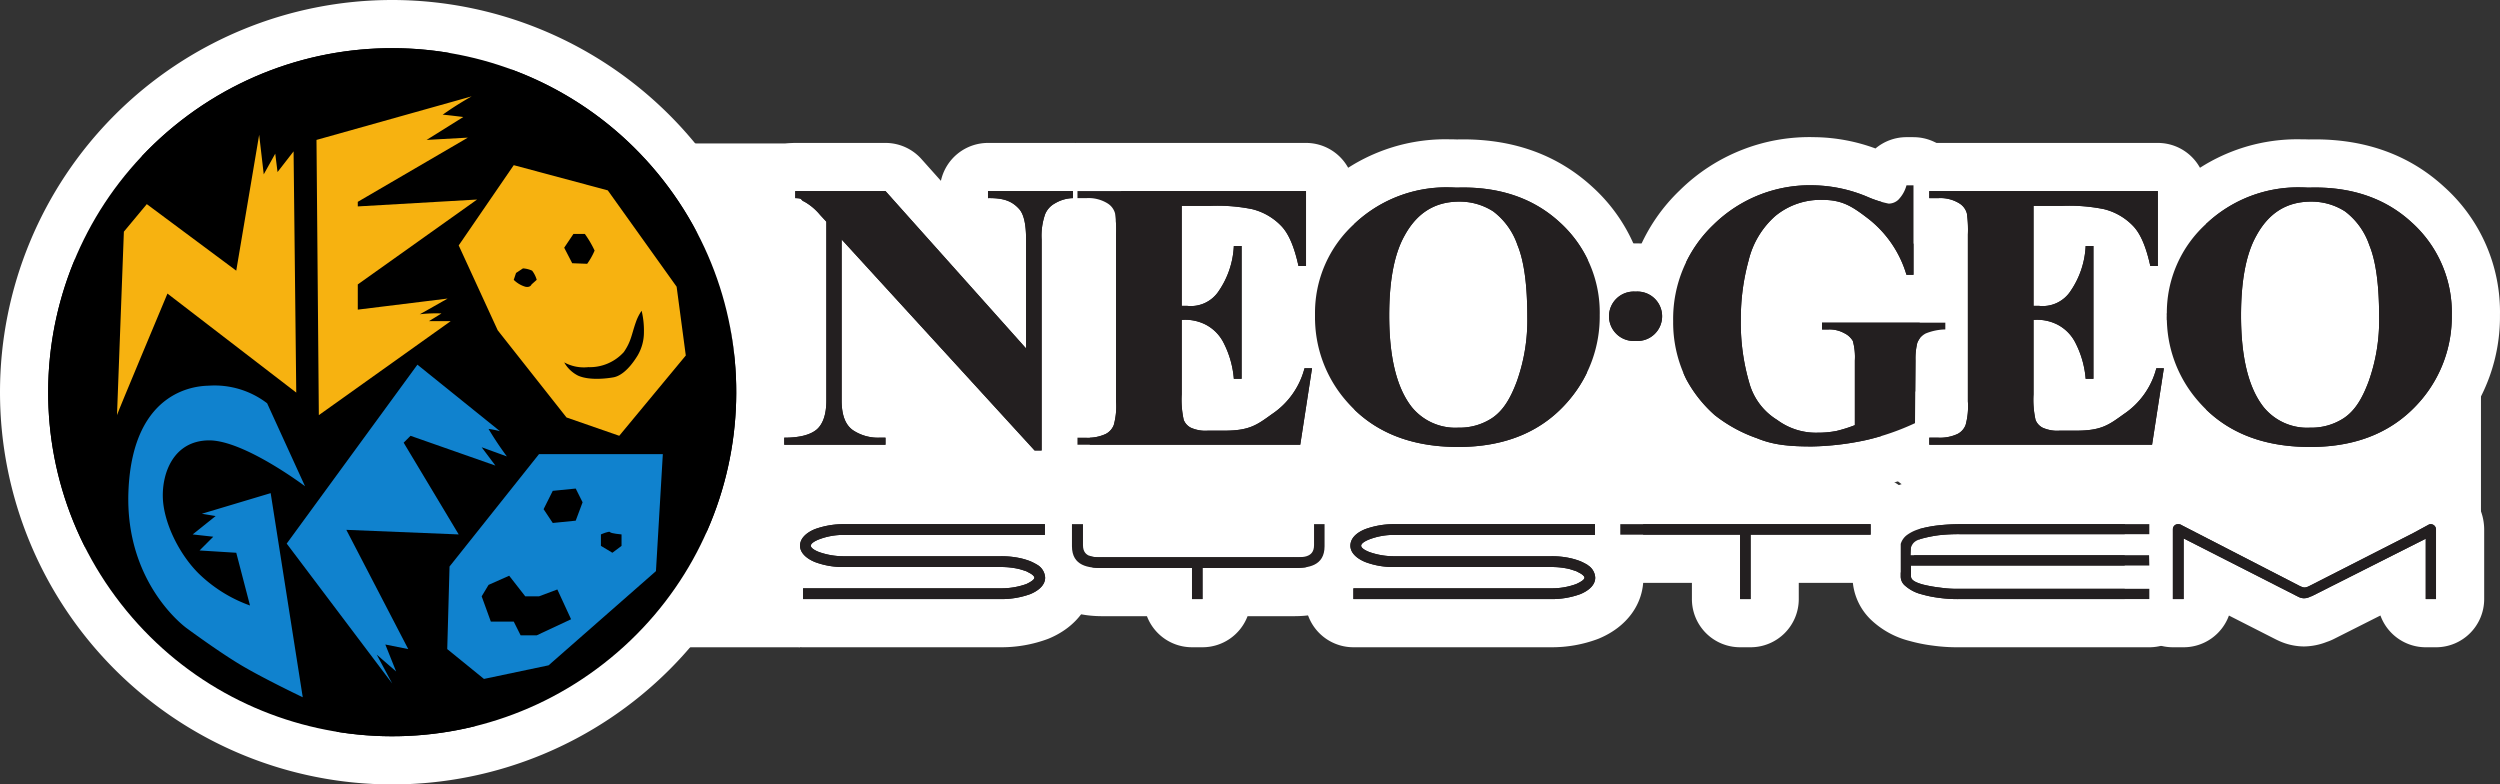 <?xml version="1.0" encoding="UTF-8" standalone="no"?>
<svg
   viewBox="0 0 363.325 114"
   version="1.1"
   id="svg169"
   sodipodi:docname="neogeo.svg"
   width="363.325"
   height="114"
   inkscape:version="1.1 (c68e22c387, 2021-05-23)"
   xmlns:inkscape="http://www.inkscape.org/namespaces/inkscape"
   xmlns:sodipodi="http://sodipodi.sourceforge.net/DTD/sodipodi-0.dtd"
   xmlns="http://www.w3.org/2000/svg"
   xmlns:svg="http://www.w3.org/2000/svg"
   xmlns:rdf="http://www.w3.org/1999/02/22-rdf-syntax-ns#"
   xmlns:cc="http://creativecommons.org/ns#"
   xmlns:dc="http://purl.org/dc/elements/1.1/">
  <rect x="0" y="0" width="363.325" height="114" fill="#333333" stroke="none"/>
  <defs
     id="defs173" />
  <sodipodi:namedview
     id="namedview171"
     pagecolor="#ffffff"
     bordercolor="#666666"
     borderopacity="1.0"
     inkscape:pageshadow="2"
     inkscape:pageopacity="0.0"
     inkscape:pagecheckerboard="0"
     showgrid="false"
     fit-margin-top="0"
     fit-margin-left="0"
     fit-margin-right="0"
     fit-margin-bottom="0"
     inkscape:zoom="1.113"
     inkscape:cx="181.9407"
     inkscape:cy="56.603774"
     inkscape:window-width="1920"
     inkscape:window-height="1138"
     inkscape:window-x="-8"
     inkscape:window-y="-8"
     inkscape:window-maximized="1"
     inkscape:current-layer="svg169" />
  <title
     id="title2">logo</title>
  <g
     id="Layer_2"
     data-name="Layer 2"
     transform="translate(-318.34)">
    <rect
       x="517.564"
       y="36.17"
       width="22.995"
       height="20.83"
       stroke-width="7"
       stroke="#ffffff"
       stroke-linecap="round"
       stroke-linejoin="round"
       fill="#ffffff"
       id="rect4" />
    <rect
       x="573.447"
       y="34.002"
       width="20.339"
       height="22.998"
       stroke-width="7"
       stroke="#ffffff"
       stroke-linecap="round"
       stroke-linejoin="round"
       fill="#ffffff"
       id="rect6" />
    <rect
       x="647.786"
       y="35.07"
       width="15.333"
       height="22.889"
       stroke-width="7"
       stroke="#ffffff"
       stroke-linecap="round"
       stroke-linejoin="round"
       fill="#ffffff"
       id="rect8" />
    <rect
       x="539.786"
       y="49.07"
       width="34.444"
       height="24.431"
       stroke-width="7"
       stroke="#ffffff"
       stroke-linecap="round"
       stroke-linejoin="round"
       fill="#ffffff"
       id="rect10" />
    <rect
       x="443.564"
       y="49.07"
       width="95.111"
       height="28.217"
       stroke-width="7"
       stroke="#ffffff"
       stroke-linecap="round"
       stroke-linejoin="round"
       fill="#ffffff"
       id="rect12" />
    <rect
       x="613.874"
       y="50.11"
       width="65.023"
       height="31.511"
       fill="#ffffff"
       id="rect14" />
    <rect
       x="409.484"
       y="20.848"
       width="25.126"
       height="73.222"
       fill="#ffffff"
       id="rect16" />
  </g>
  <g
     id="Layer_1"
     data-name="Layer 1"
     transform="translate(-318.34)">
    <path
       d="m 530.361,29.302 a 8.981,8.981 0 0 1 4.99,1.421 10.305,10.305 0 0 1 3.533,4.916 c 0.947,2.295 1.42,5.755 1.42,10.416 a 26.462,26.462 0 0 1 -1.53,9.397 c -0.911,2.44 -1.967,4.225 -3.606,5.318 a 8.579,8.579 0 0 1 -4.88,1.383 8.164,8.164 0 0 1 -6.738,-2.95 c -2.258,-2.841 -3.314,-7.357 -3.314,-13.367 0,-5.026 0.728,-8.923 2.222,-11.581 1.785,-3.278 4.37,-4.917 7.83,-4.954 h 0.073 m 0,-7 h -0.073 l -0.074,3.8e-4 a 15.559,15.559 0 0 0 -13.883,8.567 c -2.083,3.731 -3.095,8.628 -3.095,14.968 0,7.833 1.581,13.63 4.835,17.722 a 14.977,14.977 0 0 0 12.218,5.594 15.538,15.538 0 0 0 8.801,-2.584 c 3.597,-2.416 5.286,-6.103 6.244,-8.67 a 33.469,33.469 0 0 0 1.971,-11.844 c 0,-5.589 -0.629,-9.85 -1.923,-13.022 a 17.136,17.136 0 0 0 -6.047,-8.067 q -0.083,-0.058 -0.168,-0.113 a 15.877,15.877 0 0 0 -8.805,-2.552 z"
       fill="#ffffff"
       id="path19" />
    <path
       d="m 654.156,29.302 a 8.982,8.982 0 0 1 4.99,1.421 10.308,10.308 0 0 1 3.532,4.916 c 0.947,2.295 1.421,5.755 1.421,10.416 a 26.461,26.461 0 0 1 -1.53,9.397 c -0.91,2.44 -1.966,4.225 -3.606,5.318 a 8.578,8.578 0 0 1 -4.88,1.383 8.164,8.164 0 0 1 -6.738,-2.95 c -2.258,-2.841 -3.314,-7.357 -3.314,-13.367 0,-5.026 0.728,-8.923 2.222,-11.581 1.785,-3.278 4.37,-4.917 7.831,-4.954 h 0.073 m 0,-7 h -0.073 l -0.074,3.8e-4 a 15.56,15.56 0 0 0 -13.883,8.566 c -2.083,3.73 -3.096,8.627 -3.096,14.968 0,7.832 1.581,13.629 4.834,17.722 a 14.977,14.977 0 0 0 12.219,5.595 15.535,15.535 0 0 0 8.8,-2.584 c 3.599,-2.416 5.287,-6.104 6.244,-8.671 a 33.467,33.467 0 0 0 1.971,-11.843 c 0,-5.588 -0.629,-9.849 -1.924,-13.023 a 17.14,17.14 0 0 0 -6.045,-8.066 q -0.084,-0.058 -0.169,-0.113 a 15.877,15.877 0 0 0 -8.805,-2.552 z"
       fill="#ffffff"
       id="path21" />
    <path
       d="m 394.961,45.202 a 4.818,4.818 0 0 1 -1.046,-0.118 7.358,7.358 0 0 1 -3.409,-1.962 3.5,3.5 0 0 1 -0.823,-3.563 l 0.334,-0.999 a 3.501,3.501 0 0 1 1.387,-1.809 l 1.006,-0.666 a 3.502,3.502 0 0 1 1.933,-0.582 q 0.145,0 0.29,0.012 a 6.018,6.018 0 0 1 3.144,1.022 5.515,5.515 0 0 1 1.909,3.101 3.5,3.5 0 0 1 -1.021,3.646 l -0.438,0.389 a 4.135,4.135 0 0 1 -3.266,1.527 z"
       id="path23" />
    <path
       d="m 394.342,39.004 a 3.746,3.746 0 0 1 1.332,0.333 3.867,3.867 0 0 1 0.666,1.332 l -0.749,0.666 a 0.622,0.622 0 0 1 -0.629,0.367 1.324,1.324 0 0 1 -0.286,-0.034 4.022,4.022 0 0 1 -1.672,-0.999 l 0.333,-0.999 1.006,-0.666 m -1.2e-4,-7 a 7,7 0 0 0 -3.864,1.163 l -1.006,0.666 a 7,7 0 0 0 -2.776,3.623 l -0.333,0.999 a 7,7 0 0 0 1.649,7.122 10.827,10.827 0 0 0 5.155,2.927 8.319,8.319 0 0 0 1.795,0.198 7.705,7.705 0 0 0 5.809,-2.606 l 0.22,-0.196 a 7,7 0 0 0 2.04,-7.29 9.178,9.178 0 0 0 -3.158,-4.875 9.407,9.407 0 0 0 -4.951,-1.708 q -0.29,-0.024 -0.579,-0.024 z"
       fill="#ffffff"
       id="path25" />
    <path
       d="m 405.075,58.555 a 10.163,10.163 0 0 1 -4.169,-0.777 8.246,8.246 0 0 1 -3.667,-3.485 3.5,3.5 0 0 1 4.979,-4.58 2.373,2.373 0 0 0 1.13,0.148 l 0.441,-0.003 a 3.224,3.224 0 0 0 2.44,-0.845 5.979,5.979 0 0 0 0.72,-1.779 c 0.142,-0.481 0.296,-1 0.51,-1.6 a 9.9,9.9 0 0 1 1.354,-2.601 3.5,3.5 0 0 1 6.16,1.237 15.779,15.779 0 0 1 0.448,4.067 10.084,10.084 0 0 1 -1.433,5.16 c -1.701,2.773 -3.673,4.382 -5.857,4.781 a 17.895,17.895 0 0 1 -3.057,0.276 z"
       id="path27" />
    <path
       d="m 411.589,45.164 a 12.287,12.287 0 0 1 0.333,3.087 6.653,6.653 0 0 1 -0.916,3.414 c -1.332,2.171 -2.588,3.004 -3.503,3.17 a 14.318,14.318 0 0 1 -2.429,0.219 6.888,6.888 0 0 1 -2.733,-0.469 4.792,4.792 0 0 1 -2.005,-1.922 5.303,5.303 0 0 0 3.014,0.698 c 0.161,0 0.322,-0.002 0.483,-0.004 a 6.663,6.663 0 0 0 5.168,-2.192 c 1.089,-1.582 1.117,-2.567 1.755,-4.357 a 6.541,6.541 0 0 1 0.833,-1.644 m -5.5e-4,-7 a 7.001,7.001 0 0 0 -5.553,2.738 13.354,13.354 0 0 0 -1.871,3.549 c -0.257,0.721 -0.432,1.316 -0.573,1.793 l -0.034,0.115 -0.176,0.002 a 7,7 0 0 0 -9.242,9.561 11.744,11.744 0 0 0 5.316,5.041 13.621,13.621 0 0 0 5.617,1.091 21.28,21.28 0 0 0 3.679,-0.332 c 2.208,-0.402 5.422,-1.837 8.22,-6.397 a 13.455,13.455 0 0 0 1.947,-6.9 19.282,19.282 0 0 0 -0.564,-5.053 7.002,7.002 0 0 0 -6.767,-5.209 z"
       fill="#ffffff"
       id="path29" />
    <path
       d="m 394.002,95.833 a 3.501,3.501 0 0 1 -3.13,-1.933 l -0.032,-0.064 h -1.167 a 3.5,3.5 0 0 1 -3.29,-2.306 l -1.332,-3.672 a 3.497,3.497 0 0 1 0.289,-2.994 l 0.999,-1.665 a 3.495,3.495 0 0 1 1.58,-1.397 l 2.996,-1.331 a 3.498,3.498 0 0 1 4.18,1.045 l 1.21,1.55 1.804,-0.677 a 3.496,3.496 0 0 1 4.406,1.811 l 1.998,4.329 a 3.5,3.5 0 0 1 -1.694,4.637 l -4.995,2.338 a 3.491,3.491 0 0 1 -1.483,0.33 z"
       id="path31" />
    <path
       d="m 392.337,83.669 2.338,2.997 h 1.998 l 2.664,-0.999 1.998,4.329 -4.995,2.338 h -2.338 l -0.999,-1.998 h -3.33 l -1.332,-3.67 0.999,-1.665 2.997,-1.332 m -0.003,-7 a 6.983,6.983 0 0 0 -2.84,0.604 l -2.997,1.332 a 7,7 0 0 0 -3.159,2.795 l -0.999,1.665 a 7,7 0 0 0 -0.578,5.99 l 1.332,3.67 a 7,7 0 0 0 5.987,4.587 7,7 0 0 0 4.922,2.023 h 2.338 a 7,7 0 0 0 2.967,-0.66 l 4.995,-2.338 a 7,7 0 0 0 3.388,-9.273 l -1.998,-4.329 a 6.994,6.994 0 0 0 -8.215,-3.816 7.002,7.002 0 0 0 -5.144,-2.249 z"
       fill="#ffffff"
       id="path33" />
    <path
       d="m 407.336,83.831 a 3.496,3.496 0 0 1 -1.801,-0.499 l -1.665,-0.999 a 3.5,3.5 0 0 1 -1.699,-3.001 v -1.665 a 3.501,3.501 0 0 1 2.075,-3.197 6.089,6.089 0 0 1 2.624,-0.684 3.748,3.748 0 0 1 1.556,0.332 c 0.167,0.023 0.373,0.047 0.542,0.062 a 3.503,3.503 0 0 1 3.2,3.487 v 1.665 a 3.499,3.499 0 0 1 -1.4,2.8 l -1.332,0.999 a 3.494,3.494 0 0 1 -2.1,0.7 z"
       id="path35" />
    <path
       d="m 406.87,77.287 c 0.066,0 0.114,0.014 0.133,0.048 0.118,0.201 1.665,0.333 1.665,0.333 v 1.665 l -1.332,0.999 -1.665,-0.999 v -1.665 a 4.879,4.879 0 0 1 1.199,-0.381 m 0,-7 a 9.56,9.56 0 0 0 -4.05,0.987 7,7 0 0 0 -4.15,6.393 v 1.665 a 7,7 0 0 0 3.399,6.003 l 1.665,0.999 a 7,7 0 0 0 7.801,-0.402 l 1.332,-0.999 a 7,7 0 0 0 2.8,-5.6 v -1.665 a 7,7 0 0 0 -6.405,-6.975 l -0.007,-5.9e-4 a 7.216,7.216 0 0 0 -2.387,-0.406 z"
       fill="#ffffff"
       id="path37" />
    <path
       d="m 398.67,79.502 a 3.499,3.499 0 0 1 -2.914,-1.563 l -1.332,-2.005 a 3.499,3.499 0 0 1 -0.216,-3.502 l 1.332,-2.664 a 3.5,3.5 0 0 1 2.783,-1.917 l 3.337,-0.333 q 0.176,-0.018 0.349,-0.018 a 3.502,3.502 0 0 1 3.13,1.935 l 0.999,1.998 a 3.501,3.501 0 0 1 0.147,2.792 l -0.999,2.671 a 3.499,3.499 0 0 1 -2.931,2.256 l -3.337,0.333 a 3.472,3.472 0 0 1 -0.349,0.018 z"
       id="path39" />
    <path
       d="m 402.008,71 0.999,1.998 -0.999,2.671 -3.337,0.333 -1.332,-2.005 1.332,-2.664 3.337,-0.333 m 0.002,-7 q -0.347,0 -0.698,0.035 l -3.337,0.333 a 7,7 0 0 0 -5.565,3.834 l -1.332,2.664 a 7,7 0 0 0 0.431,7.006 l 1.332,2.005 a 7,7 0 0 0 5.828,3.125 q 0.347,0 0.696,-0.035 l 3.337,-0.333 a 7,7 0 0 0 5.862,-4.513 l 0.999,-2.671 a 7,7 0 0 0 -0.295,-5.584 l -0.999,-1.998 a 7.001,7.001 0 0 0 -6.258,-3.869 z"
       fill="#ffffff"
       id="path41" />
    <path
       d="m 401.368,41.752 a 3.501,3.501 0 0 1 -2.976,-1.891 l -1.165,-2.255 a 3.499,3.499 0 0 1 0.202,-3.555 l 1.339,-1.998 a 3.499,3.499 0 0 1 2.907,-1.552 h 1.665 a 3.501,3.501 0 0 1 2.895,1.532 c 1.715,2.522 2.021,3.341 2.021,4.382 0,0.937 -0.262,1.795 -1.689,3.892 a 3.5,3.5 0 0 1 -2.893,1.529 c -0.044,-4e-5 -2.306,-0.085 -2.306,-0.085 z"
       id="path43" />
    <path
       d="m 403.34,34.002 a 15.432,15.432 0 0 1 1.415,2.415 9.855,9.855 0 0 1 -1.082,1.921 l -2.172,-0.083 -1.165,-2.255 1.339,-1.998 h 1.665 m 0,-7 H 401.675 a 7,7 0 0 0 -5.815,3.104 l -1.339,1.998 a 7,7 0 0 0 -0.403,7.11 l 1.165,2.255 a 7,7 0 0 0 5.951,3.781 l 2.172,0.083 q 0.134,0.005 0.268,0.005 a 7,7 0 0 0 5.784,-3.058 c 1.455,-2.136 2.298,-3.78 2.298,-5.863 0,-2.129 -0.81,-3.679 -2.627,-6.351 A 7,7 0 0 0 403.34,27.002 Z"
       fill="#ffffff"
       id="path45" />
    <path
       d="m 375.339,110.5 a 53.5,53.5 0 1 1 53.5,-53.5 53.561,53.561 0 0 1 -53.5,53.5 z M 345.564,86.599 a 13.387,13.387 0 0 0 1.947,1.853 c 0.098,0.071 4.345,3.203 7.406,5.059 0.823,0.5 1.848,1.068 2.905,1.631 l -0.727,-4.619 -0.011,0.011 a 3.498,3.498 0 0 1 -3.462,0.804 24.344,24.344 0 0 1 -8.06,-4.737 z m 44.022,8.301 6.863,-1.445 13.812,-12.117 0.695,-11.839 h -12.597 l -11.224,14.097 -0.252,9.109 z m -20.777,-10.041 -3.243,-6.244 a 3.522,3.522 0 0 1 -0.312,-0.863 l -0.888,1.215 z m -15.917,-8.021 a 3.496,3.496 0 0 1 2.206,0.969 l -0.257,-1.638 -2.179,0.654 z m 25.774,-2.933 -4.663,-7.772 c -0.041,-0.067 -0.078,-0.136 -0.114,-0.204 l -5.542,7.586 q 0.161,-0.015 0.325,-0.015 c 0.047,3e-5 9.994,0.404 9.994,0.404 z m -29.925,-13.405 a 16.498,16.498 0 0 1 6.122,1.499 l -0.508,-1.111 a 9.741,9.741 0 0 0 -5.118,-1.349 c -0.138,0 -0.278,0.003 -0.421,0.008 a 7.151,7.151 0 0 0 -5.233,2.317 9.981,9.981 0 0 1 5.045,-1.364 z m 29.59,-0.65 a 3.499,3.499 0 0 1 0.831,0.182 l 5.3,1.86 -4.799,-3.867 z m 28.858,-0.619 7.145,-8.62 -1.015,-7.617 -8.768,-12.271 -10.063,-2.697 -5.476,7.983 4.664,10.152 9.106,11.538 z m -39.071,-5.653 8.106,-5.779 -5.46,0.673 a 3.497,3.497 0 0 1 -2.696,-0.809 z m -25.441,-14.411 a 3.499,3.499 0 0 1 2.133,0.725 l 13.005,9.998 -0.208,-18.76 -1.481,8.789 a 3.5,3.5 0 0 1 -5.54,2.226 l -10.342,-7.693 -0.448,0.539 -0.228,6.068 a 3.502,3.502 0 0 1 3.109,-1.893 z m 25.315,-0.431 a 3.615,3.615 0 0 1 0.315,-0.253 l 7.436,-5.29 -5.205,0.3 c -0.067,0.004 -0.135,0.006 -0.201,0.006 a 3.501,3.501 0 0 1 -2.397,-0.95 z m -0.101,-11.908 a 3.473,3.473 0 0 1 0.682,-0.52 l 8.432,-4.917 a 3.449,3.449 0 0 1 -0.162,-0.934 l -8.984,2.522 z"
       id="path47" />
    <path
       d="M 375.34,7 A 50,50 0 1 1 325.34,57 50.003,50.003 0 0 1 375.34,7 m -10.663,53.33 19.162,-13.66 h -3.164 l 1.831,-1.117 c 0,0 -0.442,-0.008 -0.996,-0.008 a 12.494,12.494 0 0 0 -2.124,0.107 c 0.482,-0.259 4.008,-2.263 4.008,-2.263 l -13.057,1.609 V 41.335 L 387.675,28.999 370.337,29.999 v -0.666 l 15.998,-9.331 -5.994,0.333 5.328,-3.33 c 0,0 -2.664,-0.333 -2.997,-0.333 a 46.735,46.735 0 0 1 4.225,-2.671 l -22.561,6.334 0.34,39.996 M 352.674,39.337 l -13.001,-9.671 -3.33,4.003 -0.999,26.661 v 0 c 0.013,-0.198 7.333,-17.663 7.333,-17.663 l 18.718,14.389 -0.388,-35.056 -2.331,3.004 -0.333,-2.671 -1.672,3.004 -0.666,-5.751 -3.33,19.752 m 55.661,23.997 9.671,-11.669 -1.332,-9.997 -10.004,-14 -13.667,-3.663 -7.999,11.662 5.668,12.335 9.997,12.668 7.666,2.664 m -32.996,36 -2.248,-4.197 2.817,2.449 -1.568,-3.92 3.33,0.666 -8.998,-17.33 16.331,0.666 -7.999,-13.334 0.999,-0.999 12.335,4.329 -1.998,-2.664 3.663,1.332 a 47.585,47.585 0 0 1 -2.664,-3.996 0.167,0.167 0 0 1 0.044,-0.004 14.828,14.828 0 0 1 1.621,0.337 l -12.002,-9.671 -18.995,26.002 15.332,20.334 m -13.001,1.998 -4.662,-29.666 -10.004,2.997 2.005,0.333 -3.337,2.671 2.997,0.333 -1.998,1.998 5.335,0.333 1.998,7.666 a 20.649,20.649 0 0 1 -7.486,-4.676 c -2.802,-2.789 -5.057,-7.334 -5.182,-10.99 -0.118,-3.656 1.596,-8.27 6.667,-8.332 l 0.07,-4.3e-4 c 5.09,4e-4 13.93,6.668 13.93,6.668 l -5.508,-12.058 a 12.406,12.406 0 0 0 -7.925,-2.57 q -0.269,0 -0.546,0.01 c -1.193,0.042 -11.052,0.118 -11.683,15.284 -0.562,13.563 8.478,19.974 8.478,19.974 0,0 4.378,3.233 7.617,5.196 3.24,1.97 9.234,4.829 9.234,4.829 m 26.336,-2.664 9.393,-1.977 15.603,-13.688 0.999,-17.005 H 396.673 l -13.001,16.331 -0.333,12.002 5.335,4.336 M 375.34,0 A 57,57 0 1 0 432.34,57 57.065,57.065 0 0 0 375.34,0 Z m 17.683,36.352 2.952,-4.304 6.46,1.731 7.532,10.541 0.698,5.236 -4.618,5.573 -1.147,-0.399 -8.214,-10.408 -3.662,-7.969 z m 7.025,36.646 h 7.198 l -0.392,6.672 -12.024,10.548 -4.332,0.912 -0.067,-0.054 0.172,-6.216 z"
       fill="#ffffff"
       id="path49" />
    <path
       d="m 408.334,66.834 a 3.488,3.488 0 0 1 -1.147,-0.194 l -7.666,-2.664 a 3.49,3.49 0 0 1 -1.599,-1.138 l -9.998,-12.668 a 3.513,3.513 0 0 1 -0.434,-0.708 l -5.667,-12.335 a 3.5,3.5 0 0 1 0.294,-3.44 l 7.998,-11.662 a 3.502,3.502 0 0 1 3.793,-1.401 l 13.668,3.663 a 3.501,3.501 0 0 1 1.941,1.346 l 10.004,14 a 3.502,3.502 0 0 1 0.622,1.572 l 1.332,9.998 a 3.499,3.499 0 0 1 -0.775,2.696 l -9.671,11.669 a 3.498,3.498 0 0 1 -2.695,1.267 z"
       fill="#f7b210"
       id="path51" />
    <path
       d="m 393.003,24.004 13.667,3.663 10.004,14 1.332,9.997 -9.671,11.669 -7.666,-2.664 -9.997,-12.668 -5.668,-12.335 7.999,-11.662 m 10.67,14.333 a 9.854,9.854 0 0 0 1.082,-1.921 15.432,15.432 0 0 0 -1.415,-2.415 h -1.665 l -1.339,1.998 1.165,2.255 2.172,0.083 m -8.712,3.364 a 0.622,0.622 0 0 0 0.629,-0.367 l 0.749,-0.666 a 3.867,3.867 0 0 0 -0.666,-1.332 3.746,3.746 0 0 0 -1.332,-0.333 l -1.006,0.666 -0.333,0.999 a 4.022,4.022 0 0 0 1.672,0.999 1.323,1.323 0 0 0 0.286,0.034 m 8.389,11.66 a 5.303,5.303 0 0 1 -3.014,-0.698 4.792,4.792 0 0 0 2.005,1.922 6.887,6.887 0 0 0 2.733,0.469 14.32,14.32 0 0 0 2.429,-0.219 c 0.916,-0.167 2.171,-0.999 3.503,-3.17 a 6.653,6.653 0 0 0 0.916,-3.414 12.287,12.287 0 0 0 -0.333,-3.087 6.541,6.541 0 0 0 -0.833,1.644 c -0.638,1.79 -0.666,2.775 -1.755,4.357 a 6.663,6.663 0 0 1 -5.168,2.192 c -0.16,0.002 -0.321,0.004 -0.483,0.004 M 393.003,17.004 a 7.001,7.001 0 0 0 -5.773,3.041 l -7.999,11.662 a 7,7 0 0 0 -0.588,6.882 l 5.668,12.335 a 6.999,6.999 0 0 0 0.866,1.414 l 9.997,12.668 a 7,7 0 0 0 3.197,2.276 l 7.666,2.664 a 6.998,6.998 0 0 0 7.687,-2.145 L 423.396,56.132 a 7,7 0 0 0 1.549,-5.391 l -1.332,-9.997 a 7,7 0 0 0 -1.243,-3.145 l -10.004,-14 a 7,7 0 0 0 -3.883,-2.692 l -13.667,-3.663 A 6.998,6.998 0 0 0 393.003,17.004 Z"
       fill="#ffffff"
       id="path53" />
    <path
       d="m 335.161,63.825 a 3.5,3.5 0 0 1 -3.313,-3.626 l 0.998,-26.662 a 3.498,3.498 0 0 1 0.807,-2.108 l 3.331,-4.003 a 3.5,3.5 0 0 1 4.779,-0.569 l 8.412,6.257 2.379,-14.111 a 3.5,3.5 0 0 1 3.45,-2.918 c 0.03,0 0.06,4.8e-4 0.092,0.001 a 3.5,3.5 0 0 1 3.336,2.787 3.501,3.501 0 0 1 5.075,3.087 l 0.389,35.057 a 3.499,3.499 0 0 1 -5.633,2.813 L 344.15,48.213 c -2.395,5.727 -5.106,12.235 -5.474,13.191 a 3.502,3.502 0 0 1 -3.329,2.426 c -0.061,0 -0.124,-0.002 -0.187,-0.005 z"
       fill="#f7b210"
       id="path55" />
    <path
       d="m 356.004,19.585 0.666,5.751 1.672,-3.004 0.333,2.671 2.331,-3.004 0.388,35.056 -18.718,-14.389 c 0,0 -7.32,17.465 -7.333,17.663 l 0.999,-26.662 3.33,-4.003 13.001,9.671 3.33,-19.752 m -20.661,40.745 v 5.1e-4 M 356.002,12.585 a 7,7 0 0 0 -6.9,5.836 l -1.428,8.471 -3.822,-2.844 a 6.999,6.999 0 0 0 -9.559,1.14 l -3.33,4.003 a 7,7 0 0 0 -1.614,4.215 l -0.999,26.662 a 7,7 0 0 0 6.628,7.252 c 0.125,0.007 0.249,0.01 0.373,0.01 a 7.004,7.004 0 0 0 6.624,-4.75 c 0.354,-0.9 1.916,-4.662 3.651,-8.819 l 11.504,8.844 a 7,7 0 0 0 11.266,-5.627 L 368.006,21.922 a 7.002,7.002 0 0 0 -6.708,-6.917 6.991,6.991 0 0 0 -5.113,-2.418 c -0.061,-0.002 -0.123,-0.002 -0.184,-0.002 z"
       fill="#ffffff"
       id="path57" />
    <path
       d="m 364.676,63.83 a 3.5,3.5 0 0 1 -3.5,-3.471 L 360.836,20.364 a 3.5,3.5 0 0 1 2.554,-3.399 l 22.562,-6.334 a 3.5,3.5 0 0 1 3.202,6.046 3.477,3.477 0 0 1 -0.081,1.144 3.499,3.499 0 0 1 -0.974,5.205 l -4.65,2.712 4.025,-0.232 c 0.067,-0.004 0.136,-0.006 0.202,-0.006 a 3.5,3.5 0 0 1 2.028,6.352 l -12.297,8.749 5.559,-0.685 a 3.453,3.453 0 0 1 0.43,-0.026 3.5,3.5 0 0 1 3.276,4.727 3.499,3.499 0 0 1 -0.803,4.904 l -19.162,13.66 a 3.497,3.497 0 0 1 -2.031,0.65 z"
       fill="#f7b210"
       id="path59" />
    <path
       d="m 386.898,14 a 46.735,46.735 0 0 0 -4.225,2.671 c 0.333,0 2.997,0.333 2.997,0.333 l -5.328,3.33 5.994,-0.333 -15.998,9.331 v 0.666 l 17.337,-0.999 -17.337,12.335 v 3.663 l 13.057,-1.609 c 0,0 -3.526,2.004 -4.008,2.263 a 12.493,12.493 0 0 1 2.124,-0.107 c 0.554,0 0.996,0.008 0.996,0.008 l -1.831,1.117 h 3.164 l -19.162,13.66 -0.34,-39.996 22.561,-6.334 m -3.06,32.669 h 0.005 m 3.056,-39.671 a 6.999,6.999 0 0 0 -1.894,0.262 L 362.444,13.595 a 7,7 0 0 0 -5.108,6.799 l 0.34,39.996 A 7,7 0 0 0 368.74,66.03 L 387.8,52.442 a 7.008,7.008 0 0 0 2.558,-8.333 7.003,7.003 0 0 0 -2.861,-6.393 L 391.733,34.703 A 7,7 0 0 0 392.268,23.717 6.997,6.997 0 0 0 393.04,17.988 q -0.061,-0.202 -0.132,-0.397 A 7.002,7.002 0 0 0 386.899,6.999 Z"
       fill="#ffffff"
       id="path61" />
    <path
       d="m 362.338,104.832 a 3.499,3.499 0 0 1 -1.507,-0.341 c -0.251,-0.12 -6.192,-2.958 -9.546,-4.998 -3.333,-2.02 -7.694,-5.235 -7.878,-5.371 -0.378,-0.267 -10.529,-7.646 -9.896,-22.935 0.702,-16.867 11.663,-18.527 15.006,-18.634 0.275,-0.01 0.499,-0.014 0.72,-0.014 a 15.774,15.774 0 0 1 10.27,3.472 3.495,3.495 0 0 1 0.839,1.144 l 5.509,12.058 a 3.501,3.501 0 0 1 -4.27,4.781 l 4.211,26.795 a 3.5,3.5 0 0 1 -3.458,4.043 z m -13.597,-37.332 a 2.636,2.636 0 0 0 -2.058,0.768 5.572,5.572 0 0 0 -1.186,3.651 3.502,3.502 0 0 1 1.169,-0.608 l 7.07,-2.118 a 13.086,13.086 0 0 0 -4.996,-1.692 z"
       fill="#1082ce"
       id="path63" />
    <path
       d="m 349.238,56.04 a 12.411,12.411 0 0 1 7.925,2.57 l 5.508,12.058 c 0,0 -8.84,-6.668 -13.93,-6.668 l -0.07,4.3e-4 c -5.071,0.062 -6.785,4.676 -6.667,8.332 0.125,3.656 2.38,8.201 5.182,10.99 a 20.649,20.649 0 0 0 7.486,4.676 l -1.998,-7.666 -5.335,-0.333 1.998,-1.998 -2.997,-0.333 3.337,-2.671 -2.005,-0.333 10.004,-2.997 4.662,29.666 c 0,0 -5.994,-2.859 -9.234,-4.829 -3.24,-1.963 -7.617,-5.196 -7.617,-5.196 0,0 -9.04,-6.411 -8.478,-19.974 0.631,-15.166 10.49,-15.242 11.683,-15.284 q 0.277,-0.01 0.546,-0.01 m 4.9e-4,-7 h -2.4e-4 c -0.262,0 -0.527,0.005 -0.797,0.014 -8.493,0.27 -17.768,6.187 -18.426,21.988 -0.683,16.49 10.029,24.943 11.314,25.896 l -1.8e-4,2.7e-4 c 0.189,0.14 4.675,3.447 8.148,5.552 3.494,2.125 9.591,5.038 9.849,5.16 a 7,7 0 0 0 9.928,-7.405 l -3.649,-23.221 a 7.003,7.003 0 0 0 3.434,-9.265 L 363.53,55.701 a 7,7 0 0 0 -1.678,-2.289 19.183,19.183 0 0 0 -12.614,-4.372 z"
       fill="#ffffff"
       id="path65" />
    <path
       d="m 375.342,102.834 a 3.496,3.496 0 0 1 -2.798,-1.393 l -15.332,-20.335 a 3.5,3.5 0 0 1 -0.031,-4.172 l 18.995,-26.002 a 3.5,3.5 0 0 1 5.022,-0.661 l 12.002,9.67 a 3.499,3.499 0 0 1 1.171,3.679 c 0.162,0.229 0.323,0.455 0.479,0.673 a 3.501,3.501 0 0 1 -1.596,5.307 c -0.029,0.044 -0.06,0.088 -0.092,0.131 a 3.501,3.501 0 0 1 -3.982,1.234 l -5.212,-1.829 4.037,6.729 a 3.5,3.5 0 0 1 -3,5.301 c -0.048,0 -10.445,-0.423 -10.445,-0.423 L 380.778,92.719 a 3.5,3.5 0 0 1 -1.375,4.655 3.511,3.511 0 0 1 -0.567,2.131 3.5,3.5 0 0 1 -3.493,3.329 z"
       fill="#1082ce"
       id="path67" />
    <path
       d="m 379.003,52.997 12.002,9.671 a 14.833,14.833 0 0 0 -1.621,-0.337 0.167,0.167 0 0 0 -0.044,0.004 47.59,47.59 0 0 0 2.664,3.996 l -3.663,-1.332 1.998,2.664 -12.335,-4.329 -0.999,0.999 7.999,13.334 -16.331,-0.666 8.998,17.33 -3.33,-0.666 1.568,3.92 -2.817,-2.449 2.248,4.197 -15.332,-20.334 18.995,-26.002 m 1.8e-4,-7 a 7.001,7.001 0 0 0 -5.653,2.871 L 354.355,74.87 a 7,7 0 0 0 0.063,8.344 l 15.332,20.334 a 7,7 0 0 0 12.472,-2.939 7.017,7.017 0 0 0 0.504,-1.435 7.002,7.002 0 0 0 1.157,-8.068 l -3.437,-6.618 4.272,0.174 q 0.143,0.006 0.286,0.006 a 7,7 0 0 0 6.29,-10.07 6.999,6.999 0 0 0 4.198,-2.197 7.001,7.001 0 0 0 2.512,-9.674 6.996,6.996 0 0 0 -2.607,-5.508 l -12.002,-9.671 a 7.001,7.001 0 0 0 -4.392,-1.549 z"
       fill="#ffffff"
       id="path69" />
    <path
       d="m 388.674,102.168 a 3.497,3.497 0 0 1 -2.207,-0.784 l -5.336,-4.336 a 3.497,3.497 0 0 1 -1.292,-2.812 l 0.333,-12.003 a 3.5,3.5 0 0 1 0.761,-2.083 L 393.935,63.819 a 3.5,3.5 0 0 1 2.738,-1.32 h 17.996 a 3.499,3.499 0 0 1 3.494,3.705 l -0.999,17.005 A 3.501,3.501 0 0 1 415.979,85.634 l -15.603,13.688 a 3.503,3.503 0 0 1 -1.588,0.794 l -9.394,1.978 a 3.468,3.468 0 0 1 -0.721,0.075 z"
       fill="#1082ce"
       id="path71" />
    <path
       d="m 414.669,65.998 h 0.005 m -0.005,0 -0.999,17.005 -15.603,13.688 -9.393,1.977 -5.335,-4.336 0.333,-12.002 13.001,-16.331 h 17.996 m -15.998,10.004 3.337,-0.333 0.999,-2.671 -0.999,-1.998 -3.337,0.333 -1.332,2.664 1.332,2.005 m 8.665,4.329 1.332,-0.999 v -1.665 c 0,0 -1.547,-0.132 -1.665,-0.333 -0.019,-0.034 -0.067,-0.048 -0.133,-0.048 a 4.879,4.879 0 0 0 -1.199,0.381 v 1.665 l 1.665,0.999 M 389.673,90.336 h 3.33 l 0.999,1.998 h 2.338 l 4.995,-2.338 -1.998,-4.329 -2.664,0.999 h -1.998 l -2.338,-2.997 -2.997,1.332 -0.999,1.665 1.332,3.67 m 25.001,-31.338 h -18.002 a 7,7 0 0 0 -5.476,2.64 l -13.001,16.331 a 7,7 0 0 0 -1.521,4.166 l -0.333,12.002 a 7,7 0 0 0 2.582,5.626 l 5.335,4.336 a 6.999,6.999 0 0 0 5.857,1.418 l 9.393,-1.977 a 7,7 0 0 0 3.174,-1.588 l 15.603,-13.688 a 7,7 0 0 0 2.372,-4.852 l 0.987,-16.804 q 0.026,-0.302 0.026,-0.611 a 6.998,6.998 0 0 0 -6.997,-7 z m -0.005,14 z"
       fill="#ffffff"
       id="path73" />
    <path
       d="m 603.02,90.566 a 22.447,22.447 0 0 1 -3.351,-0.215 19.649,19.649 0 0 1 -2.925,-0.591 9.131,9.131 0 0 1 -3.793,-1.964 c -0.032,-0.027 -0.064,-0.055 -0.095,-0.084 a 5.234,5.234 0 0 1 -1.786,-3.852 V 79.053 a 3.496,3.496 0 0 1 0.124,-0.922 6.035,6.035 0 0 1 2.12,-3.13 9.216,9.216 0 0 1 3.062,-1.499 20.718,20.718 0 0 1 3.233,-0.623 33.302,33.302 0 0 1 3.628,-0.203 h 27.462 a 3.5,3.5 0 0 1 3.5,3.5 v 1.456 a 3.489,3.489 0 0 1 -0.369,1.567 3.493,3.493 0 0 1 0.332,1.407 l 0.036,1.493 a 3.505,3.505 0 0 1 -0.436,1.778 3.485,3.485 0 0 1 0.437,1.694 v 1.493 a 3.5,3.5 0 0 1 -3.5,3.5 z m -4.493,-8.905"
       fill="#231f20"
       id="path75" />
    <path
       d="m 630.701,76.176 v 1.457 h -27.461 a 26.364,26.364 0 0 0 -3.096,0.146 18.64,18.64 0 0 0 -2.549,0.509 c -1.093,0.328 -1.311,0.729 -1.53,1.275 l -0.036,1.129 h 34.636 l 0.036,1.494 h -34.636 v 1.566 c 0,0.401 0.291,0.801 1.748,1.202 a 19.727,19.727 0 0 0 2.441,0.438 17.269,17.269 0 0 0 2.732,0.182 h 27.716 v 1.493 h -27.68 a 18.783,18.783 0 0 1 -2.877,-0.182 16.116,16.116 0 0 1 -2.513,-0.51 5.69,5.69 0 0 1 -2.404,-1.238 1.756,1.756 0 0 1 -0.656,-1.275 v -4.808 a 2.524,2.524 0 0 1 0.874,-1.275 5.73,5.73 0 0 1 1.894,-0.911 17.245,17.245 0 0 1 2.659,-0.51 29.953,29.953 0 0 1 3.241,-0.182 h 27.461 m 0,-7 h -27.461 a 36.6,36.6 0 0 0 -3.987,0.222 24.238,24.238 0 0 0 -3.755,0.717 l -0.081,0.023 a 12.735,12.735 0 0 0 -4.242,2.095 9.476,9.476 0 0 0 -3.357,4.979 7,7 0 0 0 -0.247,1.842 v 4.808 a 8.69,8.69 0 0 0 2.922,6.432 q 0.089,0.082 0.181,0.16 a 12.59,12.59 0 0 0 5.18,2.693 23.234,23.234 0 0 0 3.342,0.674 25.932,25.932 0 0 0 3.824,0.246 h 27.68 a 7,7 0 0 0 7,-7 v -1.493 a 7.017,7.017 0 0 0 -0.207,-1.697 6.997,6.997 0 0 0 0.205,-1.861 l -0.036,-1.494 a 7.039,7.039 0 0 0 -0.148,-1.276 7.02,7.02 0 0 0 0.186,-1.612 v -1.457 a 7,7 0 0 0 -7,-7 z"
       fill="#ffffff"
       id="path77" />
    <path
       d="m 571.225,90.566 a 3.5,3.5 0 0 1 -3.5,-3.5 v -5.86 h -13.909 a 3.5,3.5 0 0 1 -3.5,-3.5 V 76.176 a 3.5,3.5 0 0 1 3.5,-3.5 h 36.385 a 3.5,3.5 0 0 1 3.5,3.5 v 1.529 a 3.5,3.5 0 0 1 -3.5,3.5 h -13.945 v 5.86 a 3.5,3.5 0 0 1 -3.5,3.5 z"
       fill="#231f20"
       id="path79" />
    <path
       d="m 590.201,76.176 v 1.53 H 572.755 v 9.36 h -1.53 V 77.705 H 553.816 V 76.176 h 36.385 m 0,-7 h -36.385 a 7,7 0 0 0 -7,7 v 1.53 a 7,7 0 0 0 7,7 h 10.409 v 2.36 a 7,7 0 0 0 7,7 h 1.53 a 7,7 0 0 0 7,-7 v -2.36 h 10.446 a 7,7 0 0 0 7,-7 V 76.176 a 7,7 0 0 0 -7,-7 z"
       fill="#ffffff"
       id="path81" />
    <path
       d="m 491.573,90.566 a 3.5,3.5 0 0 1 -3.5,-3.5 v -1.017 h -9.539 c -7.136,0 -7.906,-4.664 -7.906,-6.669 v -3.205 a 3.5,3.5 0 0 1 3.5,-3.5 h 1.602 a 3.5,3.5 0 0 1 3.5,3.5 v 1.308 h 26.58 v -1.308 a 3.5,3.5 0 0 1 3.5,-3.5 h 1.53 a 3.5,3.5 0 0 1 3.5,3.5 v 3.205 c 0,2.005 -0.77,6.669 -7.907,6.669 H 496.602 v 1.017 a 3.5,3.5 0 0 1 -3.5,3.5 z"
       fill="#231f20"
       id="path83" />
    <path
       d="m 510.839,76.175 v 3.205 c 0,2.914 -2.44,3.169 -4.407,3.169 H 493.102 v 4.516 h -1.53 v -4.516 h -13.039 c -1.967,0 -4.406,-0.255 -4.406,-3.169 v -3.205 h 1.602 v 3.06 c 0,1.623 1.313,1.752 2.446,1.752 0.214,0 0.422,-0.005 0.613,-0.005 h 27.425 c 0.197,0 0.41,0.005 0.628,0.005 1.154,0 2.468,-0.129 2.468,-1.752 v -3.06 h 1.53 m 0,-7 h -1.53 a 7.003,7.003 0 0 0 -6.65,4.808 h -20.281 a 7.003,7.003 0 0 0 -6.65,-4.808 h -1.602 a 7,7 0 0 0 -7,7 v 3.205 c 0,4.691 2.987,10.169 11.406,10.169 h 6.492 a 7.003,7.003 0 0 0 6.547,4.516 h 1.53 a 7.003,7.003 0 0 0 6.547,-4.516 h 6.783 c 8.419,0 11.407,-5.478 11.407,-10.169 v -3.205 a 7,7 0 0 0 -7,-7 z"
       fill="#ffffff"
       id="path85" />
    <path
       d="m 435.047,90.566 a 3.5,3.5 0 0 1 -3.5,-3.5 v -1.566 a 3.492,3.492 0 0 1 1.053,-2.503 5.41,5.41 0 0 1 -1.49,-3.688 c 0,-2.442 1.569,-4.496 4.305,-5.635 a 15.84,15.84 0 0 1 5.642,-0.998 h 29.137 a 3.5,3.5 0 0 1 3.5,3.5 v 1.566 a 3.492,3.492 0 0 1 -1.263,2.691 5.421,5.421 0 0 1 1.3,3.5 c 0,2.419 -1.608,4.512 -4.303,5.635 a 15.884,15.884 0 0 1 -5.645,0.998 z"
       fill="#231f20"
       id="path87" />
    <path
       d="m 470.193,76.175 v 1.566 h -29.137 a 9.837,9.837 0 0 0 -3.715,0.656 c -0.728,0.291 -1.165,0.619 -1.165,0.911 0,0.291 0.437,0.619 1.165,0.91 a 10.66,10.66 0 0 0 3.715,0.62 h 22.727 a 12.816,12.816 0 0 1 3.023,0.327 10.429,10.429 0 0 1 1.275,0.401 9.284,9.284 0 0 1 1.056,0.546 2.306,2.306 0 0 1 1.093,1.821 v 0.037 c 0,0.983 -0.838,1.821 -2.149,2.367 a 12.302,12.302 0 0 1 -4.298,0.729 H 435.047 V 85.499 h 28.736 a 10.685,10.685 0 0 0 3.715,-0.619 c 0.692,-0.328 1.165,-0.656 1.165,-0.911 v -0.037 c 0,-0.145 -0.182,-0.327 -0.437,-0.51 -0.219,-0.146 -0.474,-0.254 -0.728,-0.401 -0.328,-0.109 -0.656,-0.218 -1.056,-0.327 a 11.644,11.644 0 0 0 -2.659,-0.291 h -22.727 a 11.506,11.506 0 0 1 -4.298,-0.729 c -1.311,-0.546 -2.149,-1.383 -2.149,-2.367 0,-1.02 0.838,-1.857 2.149,-2.404 a 12.29,12.29 0 0 1 4.298,-0.729 h 29.137 m 0,-7 h -29.137 a 19.367,19.367 0 0 0 -6.827,1.202 q -0.082,0.032 -0.163,0.065 C 430.024,72.127 427.61,75.441 427.61,79.308 a 8.734,8.734 0 0 0 0.857,3.798 6.988,6.988 0 0 0 -0.42,2.393 v 1.567 a 7,7 0 0 0 7,7 h 28.736 a 19.38,19.38 0 0 0 6.825,-1.201 q 0.083,-0.032 0.165,-0.066 c 4.043,-1.685 6.456,-4.985 6.456,-8.828 a 8.851,8.851 0 0 0 -0.655,-3.347 6.974,6.974 0 0 0 0.619,-2.882 v -1.566 a 7,7 0 0 0 -7,-7 z"
       fill="#ffffff"
       id="path89" />
    <path
       d="m 515.028,90.566 a 3.5,3.5 0 0 1 -3.5,-3.5 v -1.566 a 3.492,3.492 0 0 1 1.053,-2.503 5.41,5.41 0 0 1 -1.49,-3.688 c 0,-1.17 0.423,-4.062 4.335,-5.647 a 15.834,15.834 0 0 1 5.612,-0.985 h 29.1 a 3.5,3.5 0 0 1 3.5,3.5 v 1.566 a 3.49,3.49 0 0 1 -1.269,2.696 5.359,5.359 0 0 1 1.305,3.495 c 0,2.418 -1.607,4.511 -4.301,5.635 a 15.555,15.555 0 0 1 -5.609,0.998 z"
       fill="#231f20"
       id="path91" />
    <path
       d="m 550.137,76.175 v 1.566 h -29.1 a 9.836,9.836 0 0 0 -3.715,0.656 c -0.728,0.291 -1.166,0.619 -1.166,0.911 0,0.291 0.437,0.619 1.166,0.91 a 10.659,10.659 0 0 0 3.715,0.62 h 22.726 a 12.288,12.288 0 0 1 2.987,0.327 10.418,10.418 0 0 1 1.274,0.401 9.295,9.295 0 0 1 1.057,0.546 h -0.036 a 2.261,2.261 0 0 1 1.129,1.821 v 0.037 c 0,0.983 -0.838,1.821 -2.149,2.367 a 12.083,12.083 0 0 1 -4.261,0.729 H 515.028 V 85.499 h 28.736 a 10.1,10.1 0 0 0 3.643,-0.619 c 0.728,-0.328 1.202,-0.656 1.202,-0.911 v -0.037 c 0,-0.145 -0.182,-0.327 -0.437,-0.51 -0.219,-0.146 -0.473,-0.254 -0.728,-0.401 -0.328,-0.109 -0.656,-0.218 -1.02,-0.327 a 11.646,11.646 0 0 0 -2.659,-0.291 h -22.726 a 11.506,11.506 0 0 1 -4.298,-0.729 c -1.311,-0.546 -2.149,-1.383 -2.149,-2.367 0,-1.02 0.801,-1.857 2.149,-2.404 a 12.29,12.29 0 0 1 4.298,-0.729 H 550.137 m 0,-7 h -29.1 a 19.368,19.368 0 0 0 -6.827,1.202 q -0.05,0.02 -0.1,0.04 c -4.082,1.655 -6.519,4.979 -6.519,8.891 a 8.734,8.734 0 0 0 0.857,3.798 6.987,6.987 0 0 0 -0.42,2.393 v 1.567 a 7,7 0 0 0 7,7 h 28.736 a 18.995,18.995 0 0 0 6.789,-1.201 q 0.083,-0.032 0.164,-0.066 c 4.043,-1.685 6.457,-4.985 6.457,-8.828 a 8.832,8.832 0 0 0 -0.655,-3.348 6.974,6.974 0 0 0 0.618,-2.881 v -1.566 a 7,7 0 0 0 -7,-7 z"
       fill="#ffffff"
       id="path93" />
    <path
       d="m 670.873,90.566 a 3.5,3.5 0 0 1 -3.5,-3.5 V 83.973 l -11.459,5.78 a 3.4,3.4 0 0 1 -0.461,0.192 l -0.132,0.044 a 5.828,5.828 0 0 1 -2.165,0.459 5.328,5.328 0 0 1 -2.281,-0.55 c -0.05,-0.021 -0.366,-0.179 -0.366,-0.179 l -11.318,-5.76 v 3.105 a 3.5,3.5 0 0 1 -3.5,3.5 h -1.566 a 3.5,3.5 0 0 1 -3.5,-3.5 V 76.904 a 4.305,4.305 0 0 1 6.451,-3.655 l 16.19,8.337 14.232,-7.253 1.998,-1.084 a 4.193,4.193 0 0 1 2.069,-0.573 4.288,4.288 0 0 1 4.301,4.266 v 10.125 a 3.5,3.5 0 0 1 -3.5,3.5 z"
       fill="#231f20"
       id="path95" />
    <path
       d="m 671.565,76.175 a 0.776,0.776 0 0 1 0.801,0.765 v 10.125 h -1.493 v -8.777 l -16.535,8.34 -0.219,0.073 a 2.66,2.66 0 0 1 -0.963,0.246 2.07,2.07 0 0 1 -0.858,-0.246 l -0.218,-0.11 -16.39,-8.34 v 8.813 h -1.566 V 76.904 a 0.737,0.737 0 0 1 0.765,-0.728 0.838,0.838 0 0 1 0.51,0.146 l 17.044,8.778 a 2.125,2.125 0 0 0 0.81,0.282 1.765,1.765 0 0 0 0.757,-0.245 l 15.078,-7.685 2.149,-1.165 a 0.685,0.685 0 0 1 0.328,-0.11 m 0,-7 a 7.664,7.664 0 0 0 -3.783,1.021 l -1.952,1.058 -12.555,6.399 -14.546,-7.491 a 7.806,7.806 0 0 0 -11.605,6.741 v 10.161 a 7,7 0 0 0 7,7 h 1.566 a 7.003,7.003 0 0 0 6.581,-4.61 l 6.634,3.376 0.245,0.123 q 0.152,0.076 0.307,0.145 a 8.891,8.891 0 0 0 3.699,0.849 9.327,9.327 0 0 0 3.35,-0.664 l 0.059,-0.02 a 7,7 0 0 0 0.925,-0.386 l 6.799,-3.429 a 7.003,7.003 0 0 0 6.584,4.617 h 1.493 a 7,7 0 0 0 7,-7 v -10.125 a 7.792,7.792 0 0 0 -7.801,-7.765 z"
       fill="#ffffff"
       id="path97" />
    <path
       d="m 581.678,68.384 a 23.138,23.138 0 0 1 -9.349,-1.466 24.107,24.107 0 0 1 -7.062,-3.929 22.518,22.518 0 0 1 -4.968,-6.268 22.4,22.4 0 0 1 -2.3,-10.048 22.365,22.365 0 0 1 6.913,-16.52 23.444,23.444 0 0 1 17.129,-6.72 24.721,24.721 0 0 1 8.846,1.864 c 0.5,0.193 0.902,0.343 1.225,0.459 a 3.5,3.5 0 0 1 3.296,-2.323 h 1.02 a 3.5,3.5 0 0 1 3.5,3.5 v 13.002 a 3.501,3.501 0 0 1 -2.944,3.456 h 4.07 a 3.5,3.5 0 0 1 3.5,3.5 v 0.983 a 3.5,3.5 0 0 1 -3.217,3.489 c -0.486,0.039 -0.834,0.084 -1.078,0.123 -0.015,0.24 -0.029,0.564 -0.04,0.996 l -0.072,9.042 a 3.501,3.501 0 0 1 -2.098,3.179 39.292,39.292 0 0 1 -7.699,2.655 44.244,44.244 0 0 1 -8.672,1.024 z m 1.529,-35.837 a 6.835,6.835 0 0 0 -4.595,1.511 9.102,9.102 0 0 0 -2.775,4.735 28.479,28.479 0 0 0 -1.003,7.59 27.76,27.76 0 0 0 1.077,8.237 5.734,5.734 0 0 0 2.646,3.493 6.039,6.039 0 0 0 3.957,1.269 10.599,10.599 0 0 0 1.891,-0.157 v -6.832 c 0,-0.421 -0.01,-0.749 -0.024,-1 a 2.559,2.559 0 0 0 -0.3,-0.016 h -0.947 a 3.5,3.5 0 0 1 -3.5,-3.5 v -0.983 a 3.5,3.5 0 0 1 3.5,-3.5 H 594.855 a 3.502,3.502 0 0 1 -2.764,-2.339 12.828,12.828 0 0 0 -4.238,-6.397 c -2.224,-1.717 -2.908,-2.11 -4.646,-2.11 z"
       fill="#231f20"
       id="path99" />
    <path
       d="M 596.428,26.934 V 39.937 H 595.409 A 16.156,16.156 0 0 0 589.946,31.852 c -2.404,-1.858 -3.861,-2.805 -6.738,-2.805 a 10.326,10.326 0 0 0 -6.847,2.331 12.525,12.525 0 0 0 -3.897,6.483 31.835,31.835 0 0 0 -1.129,8.523 31.027,31.027 0 0 0 1.238,9.288 9.159,9.159 0 0 0 4.043,5.354 9.435,9.435 0 0 0 5.9,1.857 13.908,13.908 0 0 0 2.732,-0.254 20.272,20.272 0 0 0 2.658,-0.838 v -9.397 a 8.945,8.945 0 0 0 -0.291,-2.841 2.918,2.918 0 0 0 -1.238,-1.129 4.46,4.46 0 0 0 -2.294,-0.546 h -0.947 V 46.893 h 17.919 v 0.983 a 8.037,8.037 0 0 0 -2.841,0.583 2.594,2.594 0 0 0 -1.238,1.384 9.764,9.764 0 0 0 -0.255,2.549 l -0.073,9.105 a 35.668,35.668 0 0 1 -7.029,2.44 40.471,40.471 0 0 1 -7.94,0.946 c -3.496,0 -5.718,-0.254 -8.013,-1.201 a 21.114,21.114 0 0 1 -6.119,-3.351 18.834,18.834 0 0 1 -4.151,-5.244 18.682,18.682 0 0 1 -1.894,-8.414 18.889,18.889 0 0 1 5.864,-14.021 20.013,20.013 0 0 1 14.678,-5.719 21.144,21.144 0 0 1 7.612,1.639 15.183,15.183 0 0 0 3.169,1.02 2.085,2.085 0 0 0 1.384,-0.546 4.788,4.788 0 0 0 1.202,-2.112 h 1.02 m 0,-7 h -1.02 a 6.994,6.994 0 0 0 -4.507,1.644 26.486,26.486 0 0 0 -8.859,-1.644 26.837,26.837 0 0 0 -19.604,7.746 25.727,25.727 0 0 0 -7.937,18.994 25.797,25.797 0 0 0 2.615,11.508 q 0.043,0.088 0.089,0.175 a 25.894,25.894 0 0 0 5.671,7.19 q 0.057,0.051 0.114,0.1 a 27.516,27.516 0 0 0 8.04,4.522 26.187,26.187 0 0 0 10.648,1.716 47.262,47.262 0 0 0 9.313,-1.082 q 0.047,-0.009 0.094,-0.019 a 42.364,42.364 0 0 0 8.368,-2.872 7,7 0 0 0 4.195,-6.357 l 0.058,-7.197 a 7.002,7.002 0 0 0 4.35,-6.48 v -0.983 a 7.003,7.003 0 0 0 -4.635,-6.59 q 0.009,-0.182 0.009,-0.366 v -13.002 a 7,7 0 0 0 -7,-7 z m -17.611,21.448 q 0.168,-0.841 0.393,-1.657 a 5.428,5.428 0 0 1 1.662,-2.996 3.355,3.355 0 0 1 2.335,-0.682 c 0.651,0 0.719,0 2.458,1.344 q 0.047,0.036 0.094,0.071 a 7.542,7.542 0 0 1 2.029,2.431 h -4.654 a 6.971,6.971 0 0 0 -4.317,1.49 z m 2.088,14.082 c -0.12,-0.074 -0.254,-0.162 -0.408,-0.265 a 2.267,2.267 0 0 1 -1.195,-1.465 6.972,6.972 0 0 0 1.603,0.779 z"
       fill="#ffffff"
       id="path101" />
    <path
       d="m 530.251,68.457 c -8.038,0 -14.396,-2.651 -18.895,-7.881 a 21.911,21.911 0 0 1 -5.4,-14.74 20.869,20.869 0 0 1 7.047,-16.067 22.818,22.818 0 0 1 15.915,-6.026 q 0.513,0 1.034,0.019 h 0.336 c 0.18,-0.005 0.441,-0.009 0.702,-0.009 6.585,0 12.11,2.019 16.423,6 a 21.145,21.145 0 0 1 6.916,16.047 22.277,22.277 0 0 1 -5.119,14.412 c -4.528,5.478 -10.89,8.245 -18.922,8.245 z m 0.073,-35.656 c -2.179,0.023 -3.612,0.958 -4.793,3.127 -0.831,1.481 -1.796,4.363 -1.796,9.908 0,5.217 0.884,9.086 2.555,11.189 0.555,0.694 1.582,1.628 3.997,1.628 a 5.193,5.193 0 0 0 2.901,-0.77 c 0.879,-0.587 1.579,-1.706 2.306,-3.655 a 23.127,23.127 0 0 0 1.31,-8.173 c 0,-5.191 -0.629,-7.804 -1.156,-9.081 a 7.204,7.204 0 0 0 -2.25,-3.346 5.484,5.484 0 0 0 -3.037,-0.827 l -0.073,-3.5 z"
       fill="#231f20"
       id="path103" />
    <path
       d="m 528.916,27.244 c 0.32,0 0.645,0.006 0.971,0.019 h 0.401 c 0.236,-0.006 0.47,-0.009 0.703,-0.009 5.693,0 10.409,1.712 14.048,5.071 a 17.662,17.662 0 0 1 5.79,13.475 18.735,18.735 0 0 1 -4.334,12.201 q -5.736,6.939 -16.207,6.956 h -0.036 q -10.489,0 -16.244,-6.665 a 18.44,18.44 0 0 1 -4.553,-12.456 17.456,17.456 0 0 1 5.9,-13.475 19.35,19.35 0 0 1 13.561,-5.118 m 1.372,34.909 a 8.579,8.579 0 0 0 4.88,-1.383 c 1.639,-1.093 2.695,-2.878 3.606,-5.318 a 26.462,26.462 0 0 0 1.53,-9.397 c 0,-4.662 -0.474,-8.122 -1.42,-10.416 a 10.305,10.305 0 0 0 -3.533,-4.916 8.981,8.981 0 0 0 -4.99,-1.421 h -0.073 c -3.46,0.036 -6.046,1.676 -7.83,4.954 -1.493,2.659 -2.222,6.555 -2.222,11.581 0,6.009 1.056,10.526 3.314,13.367 a 8.164,8.164 0 0 0 6.738,2.95 m -1.371,-41.909 h -6e-5 a 26.225,26.225 0 0 0 -18.292,6.958 24.531,24.531 0 0 0 -8.17,18.635 25.328,25.328 0 0 0 6.257,17.034 c 5.186,6.026 12.436,9.087 21.539,9.087 9.162,0 16.43,-3.195 21.639,-9.496 l 0.032,-0.039 a 25.69,25.69 0 0 0 5.906,-16.622 24.507,24.507 0 0 0 -8.013,-18.591 c -5.009,-4.624 -11.332,-6.955 -18.825,-6.955 -0.26,0 -0.52,0.003 -0.783,0.009 h -0.195 q -0.552,-0.019 -1.096,-0.019 z m 1.409,16.058 h 0.035 a 2.133,2.133 0 0 1 1.059,0.221 4.866,4.866 0 0 1 0.943,1.663 q 0.024,0.062 0.05,0.123 c 0.268,0.649 0.891,2.704 0.891,7.746 a 19.691,19.691 0 0 1 -1.076,6.917 6.788,6.788 0 0 1 -0.98,1.999 l -0.036,0.025 a 2.087,2.087 0 0 1 -0.923,0.158 c -1.013,0 -1.201,-0.235 -1.272,-0.323 -0.526,-0.661 -1.78,-2.898 -1.78,-8.994 0,-5.23 0.927,-7.444 1.325,-8.153 l 0.045,-0.081 c 0.69,-1.266 1.084,-1.294 1.72,-1.301 z"
       fill="#ffffff"
       id="path105" />
    <path
       d="m 474.928,68.13 a 3.5,3.5 0 0 1 -3.5,-3.5 V 63.611 a 3.5,3.5 0 0 1 3.5,-3.5 h 1.348 a 5.141,5.141 0 0 0 0.71,-0.044 c 0.026,-0.345 0.051,-0.894 0.051,-1.737 V 34.073 c 0,-0.832 -0.011,-1.372 -0.023,-1.723 a 4.099,4.099 0 0 0 -0.737,-0.057 h -1.348 a 3.5,3.5 0 0 1 -3.5,-3.5 v -1.02 a 3.5,3.5 0 0 1 3.5,-3.5 H 508.144 a 3.5,3.5 0 0 1 3.5,3.5 v 10.889 a 3.5,3.5 0 0 1 -3.5,3.5 h -1.093 a 3.5,3.5 0 0 1 -3.419,-2.75 11.53,11.53 0 0 0 -1.353,-3.822 c 0.003,0.053 0.004,0.106 0.004,0.16 v 19.303 a 3.483,3.483 0 0 1 -0.518,1.833 7.91,7.91 0 0 0 2.807,-4.368 3.5,3.5 0 0 1 3.353,-2.494 h 1.093 a 3.5,3.5 0 0 1 3.459,4.033 l -1.712,11.108 a 3.499,3.499 0 0 1 -3.459,2.967 z m 21.306,-9.039 a 5.731,5.731 0 0 0 3.245,-0.608 3.542,3.542 0 0 1 -0.695,0.069 h -1.129 a 3.501,3.501 0 0 1 -3.481,-3.14 12.314,12.314 0 0 0 -0.594,-2.816 v 4.714 c 0,0.794 0.018,1.369 0.039,1.778 0.075,0.002 2.615,0.003 2.615,0.003 z m -2.654,-20.695 a 14.046,14.046 0 0 0 0.593,-3 3.488,3.488 0 0 1 0.864,-1.97 c -0.275,-0.003 -1.457,-0.005 -1.457,-0.005 z"
       fill="#231f20"
       id="path107" />
    <path
       d="m 508.144,27.772 v 10.889 h -1.093 c -0.583,-2.659 -1.348,-4.553 -2.404,-5.717 a 8.772,8.772 0 0 0 -4.334,-2.55 25.426,25.426 0 0 0 -6.155,-0.473 h -4.079 v 14.532 h 0.801 a 4.847,4.847 0 0 0 4.625,-2.222 12.582,12.582 0 0 0 2.149,-6.483 h 1.129 V 55.051 h -1.129 a 13.816,13.816 0 0 0 -1.457,-5.172 6.046,6.046 0 0 0 -2.622,-2.695 6.538,6.538 0 0 0 -3.496,-0.692 v 10.817 a 13.621,13.621 0 0 0 0.291,3.715 2.177,2.177 0 0 0 1.02,1.129 5.174,5.174 0 0 0 2.477,0.437 h 2.367 c 3.679,0 4.735,-0.801 6.956,-2.404 a 11.47,11.47 0 0 0 4.735,-6.665 h 1.093 l -1.712,11.108 H 474.928 v -1.019 h 1.348 a 6.034,6.034 0 0 0 2.768,-0.546 2.449,2.449 0 0 0 1.165,-1.311 10.221,10.221 0 0 0 0.328,-3.424 V 34.073 a 16.946,16.946 0 0 0 -0.146,-3.059 2.461,2.461 0 0 0 -1.093,-1.457 5.23,5.23 0 0 0 -3.023,-0.764 H 474.928 V 27.772 h 33.216 m 0.874,25.75 h 0.005 M 508.144,20.772 H 474.928 a 7,7 0 0 0 -7,7 v 1.02 a 7.003,7.003 0 0 0 5.609,6.862 v 21.095 a 7.003,7.003 0 0 0 -5.609,6.862 v 1.019 a 7,7 0 0 0 7,7 h 32.378 a 7,7 0 0 0 6.918,-5.934 l 1.677,-10.885 a 7.006,7.006 0 0 0 -6.879,-8.289 h -1.098 a 6.992,6.992 0 0 0 -2.142,0.335 v -1.31 a 7.018,7.018 0 0 0 1.268,0.115 h 1.093 a 7,7 0 0 0 7,-7 V 27.772 a 7,7 0 0 0 -7,-7 z"
       fill="#ffffff"
       id="path109" />
    <path
       d="m 468.7,68.967 a 3.502,3.502 0 0 1 -2.583,-1.138 L 444.156,43.815 V 58.22 a 3.617,3.617 0 0 0 0.206,1.469 3.127,3.127 0 0 0 1.685,0.422 h 0.983 a 3.5,3.5 0 0 1 3.5,3.5 v 1.02 a 3.5,3.5 0 0 1 -3.5,3.5 h -14.714 a 3.5,3.5 0 0 1 -3.5,-3.5 V 63.611 a 3.5,3.5 0 0 1 3.5,-3.5 5.892,5.892 0 0 0 2.397,-0.337 4.091,4.091 0 0 0 0.221,-1.554 V 33.586 a 5.815,5.815 0 0 0 -1.235,-1.134 q -0.218,-0.101 -0.417,-0.217 a 3.5,3.5 0 0 1 -2.863,-3.442 v -1.02 a 3.5,3.5 0 0 1 3.5,-3.5 h 13.111 a 3.499,3.499 0 0 1 2.61,1.168 L 463.961,41.473 V 34.801 a 7.539,7.539 0 0 0 -0.218,-2.195 c -0.204,-0.181 -0.524,-0.316 -1.585,-0.316 0,0 -0.215,0.002 -0.233,0.002 a 3.5,3.5 0 0 1 -3.5,-3.5 v -1.02 a 3.5,3.5 0 0 1 3.5,-3.5 h 12.347 a 3.5,3.5 0 0 1 3.5,3.5 v 1.02 a 3.5,3.5 0 0 1 -3.139,3.481 4.585,4.585 0 0 0 -0.918,0.15 c -0.057,0.025 -0.104,0.055 -0.154,0.082 -0.05,0.027 -0.101,0.054 -0.151,0.081 l -0.017,0.034 0.001,-10e-4 a 9.191,9.191 0 0 0 -0.174,2.182 V 65.467 a 3.5,3.5 0 0 1 -3.5,3.5 z"
       fill="#231f20"
       id="path111" />
    <path
       d="M 474.272,27.772 V 28.792 a 5.357,5.357 0 0 0 -2.622,0.764 3.163,3.163 0 0 0 -1.42,1.567 9.48,9.48 0 0 0 -0.51,3.678 V 65.467 H 468.7 L 440.656,34.801 v 23.419 c 0,2.112 0.546,3.533 1.639,4.298 a 6.575,6.575 0 0 0 3.751,1.093 h 0.983 v 1.019 h -14.714 v -1.019 c 2.294,0 3.861,-0.437 4.771,-1.238 0.874,-0.801 1.348,-2.185 1.348,-4.152 V 32.215 l -0.911,-0.983 a 8.196,8.196 0 0 0 -2.295,-1.931 c -0.692,-0.291 -0.073,-0.473 -1.311,-0.509 v -1.02 h 13.112 l 20.432,22.872 V 34.801 c 0,-2.221 -0.328,-3.714 -1.056,-4.48 -0.95,-1.02 -2.07,-1.531 -4.248,-1.531 -0.076,0 -0.154,6.2e-4 -0.232,0.002 v -1.02 h 12.347 m 0,-7 h -12.347 a 7.002,7.002 0 0 0 -6.841,5.51 l -2.835,-3.173 a 7,7 0 0 0 -5.22,-2.337 H 433.918 a 7,7 0 0 0 -7,7 V 28.792 a 7.003,7.003 0 0 0 4.516,6.546 v 21.327 a 7.001,7.001 0 0 0 -6.119,6.945 v 1.019 a 7,7 0 0 0 7,7 h 14.714 a 7,7 0 0 0 7,-7 v -1.019 a 7.001,7.001 0 0 0 -6.374,-6.972 v -3.81 l 15.878,17.363 a 7,7 0 0 0 5.166,2.276 h 1.02 a 7,7 0 0 0 7,-7 V 35.351 a 7.002,7.002 0 0 0 4.553,-6.559 v -1.02 a 7,7 0 0 0 -7,-7 z"
       fill="#ffffff"
       id="path113" />
    <path
       d="m 654.046,68.457 c -8.038,0 -14.396,-2.651 -18.896,-7.881 a 21.917,21.917 0 0 1 -5.4,-14.74 20.864,20.864 0 0 1 7.049,-16.067 22.816,22.816 0 0 1 15.914,-6.025 c 0.341,0 0.687,0.006 1.034,0.019 h 0.337 c 0.18,-0.005 0.441,-0.009 0.702,-0.009 6.585,0 12.109,2.019 16.422,6 a 21.046,21.046 0 0 1 6.953,16.047 22.277,22.277 0 0 1 -5.12,14.411 c -4.576,5.482 -10.945,8.246 -18.957,8.246 z m 0.074,-35.656 c -2.179,0.023 -3.613,0.959 -4.795,3.127 -0.83,1.48 -1.795,4.362 -1.795,9.908 0,5.217 0.883,9.086 2.554,11.189 0.555,0.693 1.582,1.627 3.999,1.627 a 5.189,5.189 0 0 0 2.9,-0.77 c 0.879,-0.587 1.579,-1.706 2.306,-3.655 a 23.145,23.145 0 0 0 1.31,-8.173 c 0,-5.189 -0.629,-7.803 -1.156,-9.082 a 7.224,7.224 0 0 0 -2.249,-3.345 5.493,5.493 0 0 0 -3.038,-0.827 l -0.072,-3.5 z"
       fill="#231f20"
       id="path115" />
    <path
       d="m 652.711,27.244 c 0.32,0 0.645,0.006 0.971,0.019 h 0.401 c 0.236,-0.006 0.47,-0.009 0.703,-0.009 5.693,1.8e-4 10.408,1.712 14.047,5.071 a 17.569,17.569 0 0 1 5.827,13.475 18.735,18.735 0 0 1 -4.334,12.201 c -3.861,4.626 -9.251,6.956 -16.243,6.956 h -0.037 q -10.489,0 -16.244,-6.665 a 18.442,18.442 0 0 1 -4.553,-12.456 17.456,17.456 0 0 1 5.9,-13.475 19.351,19.351 0 0 1 13.562,-5.118 m 1.372,34.909 A 8.578,8.578 0 0 0 658.963,60.77 c 1.639,-1.093 2.696,-2.878 3.606,-5.318 a 26.461,26.461 0 0 0 1.53,-9.397 c 0,-4.662 -0.474,-8.122 -1.421,-10.416 a 10.307,10.307 0 0 0 -3.532,-4.916 8.982,8.982 0 0 0 -4.99,-1.421 h -0.073 c -3.461,0.036 -6.046,1.676 -7.831,4.954 -1.494,2.659 -2.222,6.555 -2.222,11.581 0,6.009 1.056,10.526 3.314,13.367 a 8.164,8.164 0 0 0 6.738,2.95 m -1.372,-41.909 a 26.227,26.227 0 0 0 -18.292,6.958 24.531,24.531 0 0 0 -8.17,18.635 25.33,25.33 0 0 0 6.257,17.034 c 5.186,6.026 12.437,9.087 21.54,9.087 9.136,0 16.41,-3.187 21.655,-9.471 l 0.053,-0.064 a 25.691,25.691 0 0 0 5.907,-16.622 24.418,24.418 0 0 0 -8.074,-18.614 c -4.984,-4.602 -11.308,-6.932 -18.801,-6.933 -0.26,0 -0.52,0.003 -0.783,0.009 h -0.195 q -0.552,-0.019 -1.096,-0.019 z m 1.409,16.058 h 0.035 a 2.134,2.134 0 0 1 1.058,0.22 4.872,4.872 0 0 1 0.943,1.664 q 0.024,0.062 0.05,0.124 c 0.268,0.65 0.892,2.705 0.892,7.746 a 19.689,19.689 0 0 1 -1.076,6.917 6.789,6.789 0 0 1 -0.979,1.998 l -0.038,0.026 a 2.093,2.093 0 0 1 -0.922,0.157 c -1.014,0 -1.202,-0.235 -1.272,-0.323 -0.525,-0.661 -1.78,-2.898 -1.78,-8.994 0,-5.231 0.926,-7.444 1.324,-8.153 q 0.023,-0.041 0.045,-0.082 c 0.69,-1.267 1.084,-1.294 1.72,-1.301 z"
       fill="#ffffff"
       id="path117" />
    <path
       d="m 598.723,68.13 a 3.501,3.501 0 0 1 -3.5,-3.5 V 63.611 a 3.5,3.5 0 0 1 3.5,-3.5 h 1.348 a 5.141,5.141 0 0 0 0.71,-0.044 c 0.026,-0.345 0.051,-0.894 0.051,-1.737 V 34.073 c 0,-0.832 -0.011,-1.372 -0.023,-1.723 a 4.099,4.099 0 0 0 -0.737,-0.057 h -1.348 a 3.5,3.5 0 0 1 -3.5,-3.5 v -1.02 a 3.5,3.5 0 0 1 3.5,-3.5 h 33.216 a 3.5,3.5 0 0 1 3.5,3.5 v 10.889 a 3.5,3.5 0 0 1 -3.5,3.5 h -1.093 a 3.5,3.5 0 0 1 -3.419,-2.75 11.53,11.53 0 0 0 -1.353,-3.822 c 0.003,0.053 0.004,0.106 0.004,0.16 v 19.303 a 3.49,3.49 0 0 1 -0.517,1.832 7.903,7.903 0 0 0 2.806,-4.367 3.5,3.5 0 0 1 3.353,-2.494 h 1.093 a 3.5,3.5 0 0 1 3.459,4.033 l -1.712,11.108 a 3.499,3.499 0 0 1 -3.459,2.967 z m 21.306,-9.039 a 5.727,5.727 0 0 0 3.244,-0.608 3.532,3.532 0 0 1 -0.694,0.069 h -1.129 a 3.501,3.501 0 0 1 -3.481,-3.14 12.281,12.281 0 0 0 -0.595,-2.819 v 4.717 c 0,0.794 0.018,1.369 0.04,1.778 0.075,0.002 2.615,0.003 2.615,0.003 z M 617.374,38.398 a 13.997,13.997 0 0 0 0.594,-3.003 3.485,3.485 0 0 1 0.864,-1.969 c -0.275,-0.003 -1.458,-0.005 -1.458,-0.005 z"
       fill="#231f20"
       id="path119" />
    <path
       d="m 631.939,27.772 v 10.889 h -1.093 c -0.583,-2.659 -1.348,-4.553 -2.404,-5.717 a 8.772,8.772 0 0 0 -4.334,-2.55 25.432,25.432 0 0 0 -6.155,-0.473 h -4.08 v 14.532 h 0.802 a 4.847,4.847 0 0 0 4.625,-2.222 12.591,12.591 0 0 0 2.149,-6.483 h 1.129 V 55.051 h -1.129 a 13.828,13.828 0 0 0 -1.457,-5.172 6.046,6.046 0 0 0 -2.622,-2.695 6.54,6.54 0 0 0 -3.497,-0.692 v 10.817 a 13.613,13.613 0 0 0 0.292,3.715 2.177,2.177 0 0 0 1.02,1.129 5.174,5.174 0 0 0 2.477,0.437 h 2.367 c 3.679,0 4.735,-0.801 6.956,-2.404 a 11.471,11.471 0 0 0 4.735,-6.665 h 1.093 l -1.712,11.108 H 598.723 v -1.019 h 1.348 a 6.035,6.035 0 0 0 2.768,-0.546 2.453,2.453 0 0 0 1.166,-1.311 10.237,10.237 0 0 0 0.328,-3.424 V 34.073 a 16.947,16.947 0 0 0 -0.146,-3.059 2.461,2.461 0 0 0 -1.093,-1.457 5.231,5.231 0 0 0 -3.023,-0.764 H 598.723 V 27.772 h 33.216 m 0.874,25.75 h 0.005 M 631.939,20.772 H 598.723 a 7,7 0 0 0 -7,7 v 1.02 a 7.003,7.003 0 0 0 5.609,6.862 v 21.095 a 7.003,7.003 0 0 0 -5.609,6.862 v 1.019 a 7,7 0 0 0 7,7 h 32.378 a 7,7 0 0 0 6.918,-5.934 l 1.677,-10.885 a 7.006,7.006 0 0 0 -6.879,-8.289 h -1.098 a 6.99,6.99 0 0 0 -2.142,0.335 v -1.31 a 7.015,7.015 0 0 0 1.268,0.115 h 1.093 a 7,7 0 0 0 7,-7 V 27.772 a 7,7 0 0 0 -7,-7 z"
       fill="#ffffff"
       id="path121" />
    <path
       d="m 555.928,53.052 a 7.089,7.089 0 1 1 0,-14.175 h 0.219 a 7.089,7.089 0 1 1 0,14.175 z"
       fill="#231f20"
       id="path123" />
    <path
       d="m 556.147,42.377 a 3.591,3.591 0 1 1 0,7.175 h -0.219 a 3.591,3.591 0 1 1 0,-7.175 h 0.219 m 0,-7 h -0.219 a 10.589,10.589 0 1 0 0,21.175 h 0.219 a 10.589,10.589 0 1 0 0,-21.175 z"
       fill="#ffffff"
       id="path125" />
    <circle
       cx="375.34"
       cy="57"
       r="50"
       transform="rotate(-37.951,375.34,57)"
       id="circle127" />
    <path
       d="m 393.003,24.004 -7.999,11.662 5.668,12.335 9.997,12.668 7.666,2.664 9.671,-11.669 -1.332,-9.997 -10.004,-14 z m 7.333,28.66 a 5.951,5.951 0 0 0 3.497,0.694 6.663,6.663 0 0 0 5.168,-2.192 c 1.089,-1.582 1.117,-2.567 1.755,-4.357 a 6.542,6.542 0 0 1 0.833,-1.644 12.285,12.285 0 0 1 0.333,3.087 6.652,6.652 0 0 1 -0.916,3.414 c -1.332,2.171 -2.588,3.004 -3.503,3.17 -0.916,0.166 -3.497,0.499 -5.162,-0.25 a 4.792,4.792 0 0 1 -2.005,-1.922 z m 0,-16.664 1.339,-1.998 h 1.665 a 15.432,15.432 0 0 1 1.415,2.415 9.854,9.854 0 0 1 -1.082,1.921 l -2.172,-0.083 z m -5.661,5.668 a 4.022,4.022 0 0 1 -1.672,-0.999 l 0.333,-0.999 1.006,-0.666 a 3.745,3.745 0 0 1 1.332,0.333 3.867,3.867 0 0 1 0.666,1.332 l -0.749,0.666 c 0,0 -0.167,0.499 -0.916,0.333 z"
       fill="#f7b210"
       id="path129" />
    <path
       d="m 335.344,60.33 0.999,-26.662 3.33,-4.003 13.001,9.671 3.33,-19.752 0.666,5.751 1.672,-3.004 0.333,2.671 2.331,-3.004 0.389,35.056 -18.718,-14.389 c 0,0 -7.333,17.497 -7.333,17.663 z"
       fill="#f7b210"
       id="path131" />
    <path
       d="m 364.336,20.334 22.561,-6.334 a 46.73,46.73 0 0 0 -4.225,2.671 c 0.333,0 2.997,0.333 2.997,0.333 l -5.328,3.33 5.994,-0.333 -15.998,9.331 v 0.666 L 387.675,28.999 370.337,41.335 v 3.663 l 13.057,-1.609 c 0,0 -4.308,2.449 -4.052,2.283 a 20.327,20.327 0 0 1 3.164,-0.118 l -1.831,1.117 h 3.164 l -19.162,13.66 z"
       fill="#f7b210"
       id="path133" />
    <path
       d="M 362.671,70.667 357.163,58.61 a 12.549,12.549 0 0 0 -8.471,-2.56 c -1.193,0.042 -11.052,0.118 -11.683,15.284 -0.562,13.563 8.478,19.974 8.478,19.974 0,0 4.378,3.233 7.618,5.196 3.24,1.97 9.234,4.829 9.234,4.829 l -4.662,-29.666 -10.004,2.997 2.005,0.333 -3.337,2.671 2.997,0.333 -1.998,1.998 5.335,0.333 1.998,7.666 a 20.649,20.649 0 0 1 -7.486,-4.676 c -2.802,-2.789 -5.057,-7.334 -5.182,-10.99 -0.118,-3.656 1.596,-8.27 6.667,-8.332 5.079,-0.062 14,6.667 14,6.667 z"
       fill="#1082ce"
       id="path135" />
    <path
       d="m 360.007,79 18.995,-26.002 12.002,9.671 a 11.88,11.88 0 0 0 -1.665,-0.333 47.585,47.585 0 0 0 2.664,3.996 l -3.663,-1.332 1.998,2.664 -12.335,-4.329 -0.999,0.999 7.999,13.334 -16.331,-0.666 8.998,17.33 -3.33,-0.666 1.568,3.92 -2.817,-2.449 2.248,4.197 z"
       fill="#1082ce"
       id="path137" />
    <path
       d="m 383.672,82.33 -0.333,12.002 5.335,4.336 9.393,-1.977 15.603,-13.688 0.999,-17.005 H 396.673 Z m 15,-6.327 -1.332,-2.005 1.332,-2.664 3.337,-0.333 0.999,1.998 -0.999,2.671 z m 7,1.665 c 0,0 1.214,-0.541 1.332,-0.333 0.118,0.201 1.665,0.333 1.665,0.333 v 1.665 l -1.332,0.999 -1.665,-0.999 z m -17.33,8.998 0.999,-1.665 2.997,-1.332 2.338,2.997 h 1.998 l 2.664,-0.999 1.998,4.329 -4.995,2.338 h -2.338 l -0.999,-1.998 h -3.33 z"
       fill="#1082ce"
       id="path139" />
    <g
       id="g16">
      <g
         id="g22">
        <path
           id="path24"
           d="m 630.701,87.065 h -27.68 a 18.784,18.784 0 0 1 -2.877,-0.182 16.116,16.116 0 0 1 -2.513,-0.51 5.69,5.69 0 0 1 -2.404,-1.238 1.756,1.756 0 0 1 -0.656,-1.275 V 79.053 a 2.524,2.524 0 0 1 0.874,-1.275 5.73,5.73 0 0 1 1.894,-0.911 17.245,17.245 0 0 1 2.659,-0.51 29.954,29.954 0 0 1 3.241,-0.182 h 27.461 v 1.457 h -27.461 a 26.36,26.36 0 0 0 -3.096,0.146 18.636,18.636 0 0 0 -2.549,0.509 c -1.093,0.328 -1.311,0.729 -1.53,1.275 l -0.036,1.129 h 34.636 l 0.036,1.494 h -34.636 v 1.566 c 0,0.401 0.291,0.801 1.748,1.202 a 19.726,19.726 0 0 0 2.441,0.438 17.27,17.27 0 0 0 2.732,0.182 h 27.716 z"
           fill="#231f20" />
      </g>
      <g
         id="g30">
        <path
           id="path32"
           d="M 590.201,77.705 H 572.755 v 9.36 h -1.53 V 77.705 H 553.816 V 76.176 h 36.385 z"
           fill="#231f20" />
      </g>
      <g
         id="g34">
        <path
           id="path36"
           d="M 503.191,82.549 H 493.102 v 4.516 h -1.53 v -4.516 h -13.039 c -1.967,0 -4.406,-0.255 -4.406,-3.169 v -3.205 h 1.602 v 3.06 c 0,1.93 1.857,1.748 3.059,1.748 h 27.425 c 1.238,0 3.096,0.183 3.096,-1.748 v -3.06 h 1.53 v 3.205 c 0,2.914 -2.44,3.169 -4.407,3.169 z"
           fill="#231f20" />
      </g>
      <g
         id="g38">
        <path
           id="path40"
           d="m 470.193,77.741 h -29.137 a 9.837,9.837 0 0 0 -3.715,0.656 c -0.728,0.291 -1.165,0.619 -1.165,0.911 0,0.291 0.437,0.619 1.165,0.91 a 10.659,10.659 0 0 0 3.715,0.62 h 22.727 a 12.815,12.815 0 0 1 3.023,0.327 10.426,10.426 0 0 1 1.275,0.401 9.281,9.281 0 0 1 1.056,0.546 2.306,2.306 0 0 1 1.093,1.821 v 0.037 c 0,0.983 -0.838,1.821 -2.149,2.367 a 12.301,12.301 0 0 1 -4.298,0.729 H 435.047 V 85.499 h 28.736 a 10.685,10.685 0 0 0 3.715,-0.619 c 0.692,-0.328 1.165,-0.656 1.165,-0.911 V 83.933 c 0,-0.145 -0.182,-0.327 -0.437,-0.51 -0.219,-0.146 -0.473,-0.254 -0.728,-0.401 -0.328,-0.109 -0.656,-0.218 -1.056,-0.327 a 11.645,11.645 0 0 0 -2.659,-0.291 H 441.056 A 11.506,11.506 0 0 1 436.759,81.675 C 435.448,81.129 434.61,80.291 434.61,79.308 c 0,-1.02 0.838,-1.857 2.149,-2.404 a 12.29,12.29 0 0 1 4.298,-0.729 h 29.137 z"
           fill="#231f20" />
      </g>
      <g
         id="g42">
        <path
           id="path44"
           d="m 550.137,77.741 h -29.1 a 9.837,9.837 0 0 0 -3.715,0.656 c -0.728,0.291 -1.165,0.619 -1.165,0.911 0,0.291 0.437,0.619 1.165,0.91 a 10.659,10.659 0 0 0 3.715,0.62 h 22.726 a 12.288,12.288 0 0 1 2.987,0.327 10.418,10.418 0 0 1 1.274,0.401 9.291,9.291 0 0 1 1.057,0.546 h -0.036 a 2.261,2.261 0 0 1 1.129,1.821 v 0.037 c 0,0.983 -0.838,1.821 -2.149,2.367 a 12.082,12.082 0 0 1 -4.261,0.729 h -28.736 V 85.499 h 28.736 a 10.1,10.1 0 0 0 3.643,-0.619 c 0.728,-0.328 1.202,-0.656 1.202,-0.911 V 83.933 c 0,-0.145 -0.182,-0.327 -0.437,-0.51 -0.219,-0.146 -0.473,-0.254 -0.728,-0.401 -0.328,-0.109 -0.656,-0.218 -1.02,-0.327 a 11.647,11.647 0 0 0 -2.659,-0.291 h -22.726 a 11.506,11.506 0 0 1 -4.298,-0.729 c -1.311,-0.546 -2.149,-1.383 -2.149,-2.367 0,-1.02 0.801,-1.857 2.149,-2.404 a 12.29,12.29 0 0 1 4.298,-0.729 H 550.137 Z"
           fill="#231f20" />
      </g>
      <g
         id="g46">
        <path
           id="path48"
           d="m 671.565,76.175 a 0.776,0.776 0 0 1 0.801,0.765 v 10.125 h -1.493 v -8.777 l -16.535,8.34 -0.219,0.073 a 1.795,1.795 0 0 1 -1.822,0 l -0.218,-0.11 -16.39,-8.34 v 8.813 h -1.566 V 76.904 a 0.737,0.737 0 0 1 0.765,-0.728 0.838,0.838 0 0 1 0.51,0.146 l 17.044,8.778 c 0.656,0.291 0.765,0.437 1.567,0.036 l 15.078,-7.685 2.149,-1.165 a 0.686,0.686 0 0 1 0.328,-0.11"
           fill="#231f20" />
      </g>
      <g
         id="g50">
        <path
           id="path52"
           d="m 596.428,26.934 v 13.002 h -1.02 A 16.156,16.156 0 0 0 589.946,31.852 c -2.404,-1.858 -3.861,-2.805 -6.738,-2.805 a 10.327,10.327 0 0 0 -6.847,2.331 12.525,12.525 0 0 0 -3.897,6.483 31.837,31.837 0 0 0 -1.129,8.523 31.026,31.026 0 0 0 1.238,9.288 9.159,9.159 0 0 0 4.043,5.354 9.435,9.435 0 0 0 5.9,1.857 13.908,13.908 0 0 0 2.732,-0.254 20.278,20.278 0 0 0 2.658,-0.838 v -9.397 a 8.946,8.946 0 0 0 -0.291,-2.841 2.918,2.918 0 0 0 -1.238,-1.129 4.46,4.46 0 0 0 -2.295,-0.546 h -0.947 V 46.893 h 17.919 v 0.983 a 8.036,8.036 0 0 0 -2.841,0.583 2.593,2.593 0 0 0 -1.238,1.384 9.766,9.766 0 0 0 -0.255,2.549 l -0.073,9.105 a 35.67,35.67 0 0 1 -7.029,2.44 40.473,40.473 0 0 1 -7.94,0.946 c -3.496,0 -5.718,-0.254 -8.013,-1.201 a 21.113,21.113 0 0 1 -6.119,-3.351 18.834,18.834 0 0 1 -4.151,-5.244 18.682,18.682 0 0 1 -1.894,-8.414 18.889,18.889 0 0 1 5.864,-14.021 20.013,20.013 0 0 1 14.678,-5.719 21.143,21.143 0 0 1 7.612,1.639 15.184,15.184 0 0 0 3.169,1.02 2.085,2.085 0 0 0 1.384,-0.546 4.788,4.788 0 0 0 1.202,-2.112 z"
           fill="#231f20" />
      </g>
      <g
         id="g54">
        <path
           id="path56"
           d="m 530.288,29.302 c -3.46,0.036 -6.046,1.676 -7.83,4.954 -1.493,2.659 -2.222,6.555 -2.222,11.581 0,6.009 1.056,10.526 3.314,13.366 a 8.164,8.164 0 0 0 6.738,2.95 v 2.804 h -0.036 q -10.489,0 -16.244,-6.665 a 18.44,18.44 0 0 1 -4.553,-12.456 17.456,17.456 0 0 1 5.9,-13.475 19.55,19.55 0 0 1 14.532,-5.099 h 0.401 z m 0.073,0 h -0.073 v -2.039 c 6.009,-0.146 10.963,1.566 14.75,5.063 a 17.662,17.662 0 0 1 5.79,13.475 18.735,18.735 0 0 1 -4.334,12.201 q -5.736,6.939 -16.207,6.956 v -2.804 a 8.579,8.579 0 0 0 4.88,-1.383 c 1.639,-1.093 2.695,-2.878 3.606,-5.318 a 26.462,26.462 0 0 0 1.53,-9.397 c 0,-4.662 -0.473,-8.122 -1.42,-10.416 a 10.305,10.305 0 0 0 -3.533,-4.916 8.981,8.981 0 0 0 -4.99,-1.421"
           fill="#231f20" />
      </g>
      <g
         id="g58">
        <path
           id="path60"
           d="m 490.079,29.921 v 14.532 h 0.801 a 4.847,4.847 0 0 0 4.625,-2.222 12.582,12.582 0 0 0 2.149,-6.483 h 1.129 v 19.303 h -1.129 a 13.817,13.817 0 0 0 -1.457,-5.172 6.047,6.047 0 0 0 -2.622,-2.695 6.538,6.538 0 0 0 -3.496,-0.692 v 10.817 a 13.623,13.623 0 0 0 0.291,3.715 2.177,2.177 0 0 0 1.02,1.129 5.174,5.174 0 0 0 2.477,0.437 h 2.367 c 3.679,0 4.735,-0.801 6.956,-2.404 a 11.47,11.47 0 0 0 4.735,-6.665 H 509.018 L 507.306,64.63 H 474.928 v -1.019 h 1.348 a 6.034,6.034 0 0 0 2.768,-0.546 2.449,2.449 0 0 0 1.165,-1.311 10.22,10.22 0 0 0 0.328,-3.424 V 34.073 a 16.947,16.947 0 0 0 -0.146,-3.059 2.461,2.461 0 0 0 -1.093,-1.457 5.229,5.229 0 0 0 -3.023,-0.764 H 474.928 V 27.772 h 33.216 v 10.889 h -1.093 c -0.583,-2.659 -1.348,-4.553 -2.404,-5.717 a 8.772,8.772 0 0 0 -4.334,-2.55 25.425,25.425 0 0 0 -6.155,-0.473 z"
           fill="#231f20" />
      </g>
      <g
         id="g62">
        <path
           id="path64"
           d="m 447.03,27.772 20.432,22.872 V 34.801 c 0,-2.221 -0.328,-3.714 -1.056,-4.48 -0.983,-1.056 -2.149,-1.566 -4.48,-1.529 v -1.02 h 12.347 V 28.792 a 5.357,5.357 0 0 0 -2.622,0.764 3.163,3.163 0 0 0 -1.42,1.567 9.48,9.48 0 0 0 -0.51,3.678 V 65.467 H 468.7 L 440.656,34.801 v 23.419 c 0,2.112 0.546,3.533 1.639,4.298 a 6.575,6.575 0 0 0 3.751,1.093 h 0.983 v 1.019 h -14.714 v -1.019 c 2.295,0 3.861,-0.437 4.771,-1.238 0.874,-0.801 1.348,-2.185 1.348,-4.152 V 32.215 l -0.911,-0.983 a 8.196,8.196 0 0 0 -2.295,-1.931 c -0.692,-0.291 -0.073,-0.473 -1.311,-0.509 v -1.02 z"
           fill="#231f20" />
      </g>
      <g
         id="g66">
        <path
           id="path68"
           d="m 654.083,29.302 c -3.46,0.036 -6.046,1.676 -7.83,4.954 -1.494,2.659 -2.222,6.555 -2.222,11.581 0,6.009 1.056,10.526 3.314,13.366 a 8.164,8.164 0 0 0 6.738,2.95 v 2.804 h -0.037 q -10.489,0 -16.244,-6.665 A 18.442,18.442 0 0 1 633.25,45.837 17.456,17.456 0 0 1 639.15,32.361 19.55,19.55 0 0 1 653.682,27.263 h 0.401 z m 0.073,0 h -0.073 v -2.039 c 6.009,-0.146 10.962,1.566 14.75,5.063 a 17.569,17.569 0 0 1 5.827,13.475 18.735,18.735 0 0 1 -4.334,12.201 c -3.861,4.626 -9.251,6.956 -16.243,6.956 v -2.804 a 8.578,8.578 0 0 0 4.88,-1.383 c 1.639,-1.093 2.696,-2.878 3.606,-5.318 a 26.46,26.46 0 0 0 1.53,-9.397 c 0,-4.662 -0.474,-8.122 -1.421,-10.416 a 10.307,10.307 0 0 0 -3.532,-4.916 8.982,8.982 0 0 0 -4.99,-1.421"
           fill="#231f20" />
      </g>
      <g
         id="g70">
        <path
           id="path72"
           d="m 613.874,29.921 v 14.532 h 0.802 a 4.847,4.847 0 0 0 4.625,-2.222 12.591,12.591 0 0 0 2.149,-6.483 h 1.129 v 19.303 h -1.129 a 13.827,13.827 0 0 0 -1.457,-5.172 6.046,6.046 0 0 0 -2.622,-2.695 6.54,6.54 0 0 0 -3.497,-0.692 v 10.817 a 13.613,13.613 0 0 0 0.292,3.715 2.177,2.177 0 0 0 1.02,1.129 5.174,5.174 0 0 0 2.477,0.437 h 2.367 c 3.679,0 4.735,-0.801 6.956,-2.404 a 11.471,11.471 0 0 0 4.735,-6.665 h 1.093 L 631.101,64.63 h -32.378 v -1.019 h 1.348 a 6.035,6.035 0 0 0 2.768,-0.546 2.452,2.452 0 0 0 1.165,-1.311 10.235,10.235 0 0 0 0.328,-3.424 V 34.073 a 16.946,16.946 0 0 0 -0.146,-3.059 2.461,2.461 0 0 0 -1.093,-1.457 5.231,5.231 0 0 0 -3.023,-0.764 h -1.348 V 27.772 H 631.939 v 10.889 h -1.093 c -0.583,-2.659 -1.348,-4.553 -2.404,-5.717 a 8.772,8.772 0 0 0 -4.334,-2.55 25.43,25.43 0 0 0 -6.155,-0.473 z"
           fill="#231f20" />
      </g>
      <g
         id="g74">
        <path
           id="path76"
           d="m 555.928,42.377 h 0.219 a 3.591,3.591 0 1 1 0,7.175 h -0.219 a 3.591,3.591 0 1 1 0,-7.175"
           fill="#231f20" />
      </g>
    </g>
  </g>
</svg>
